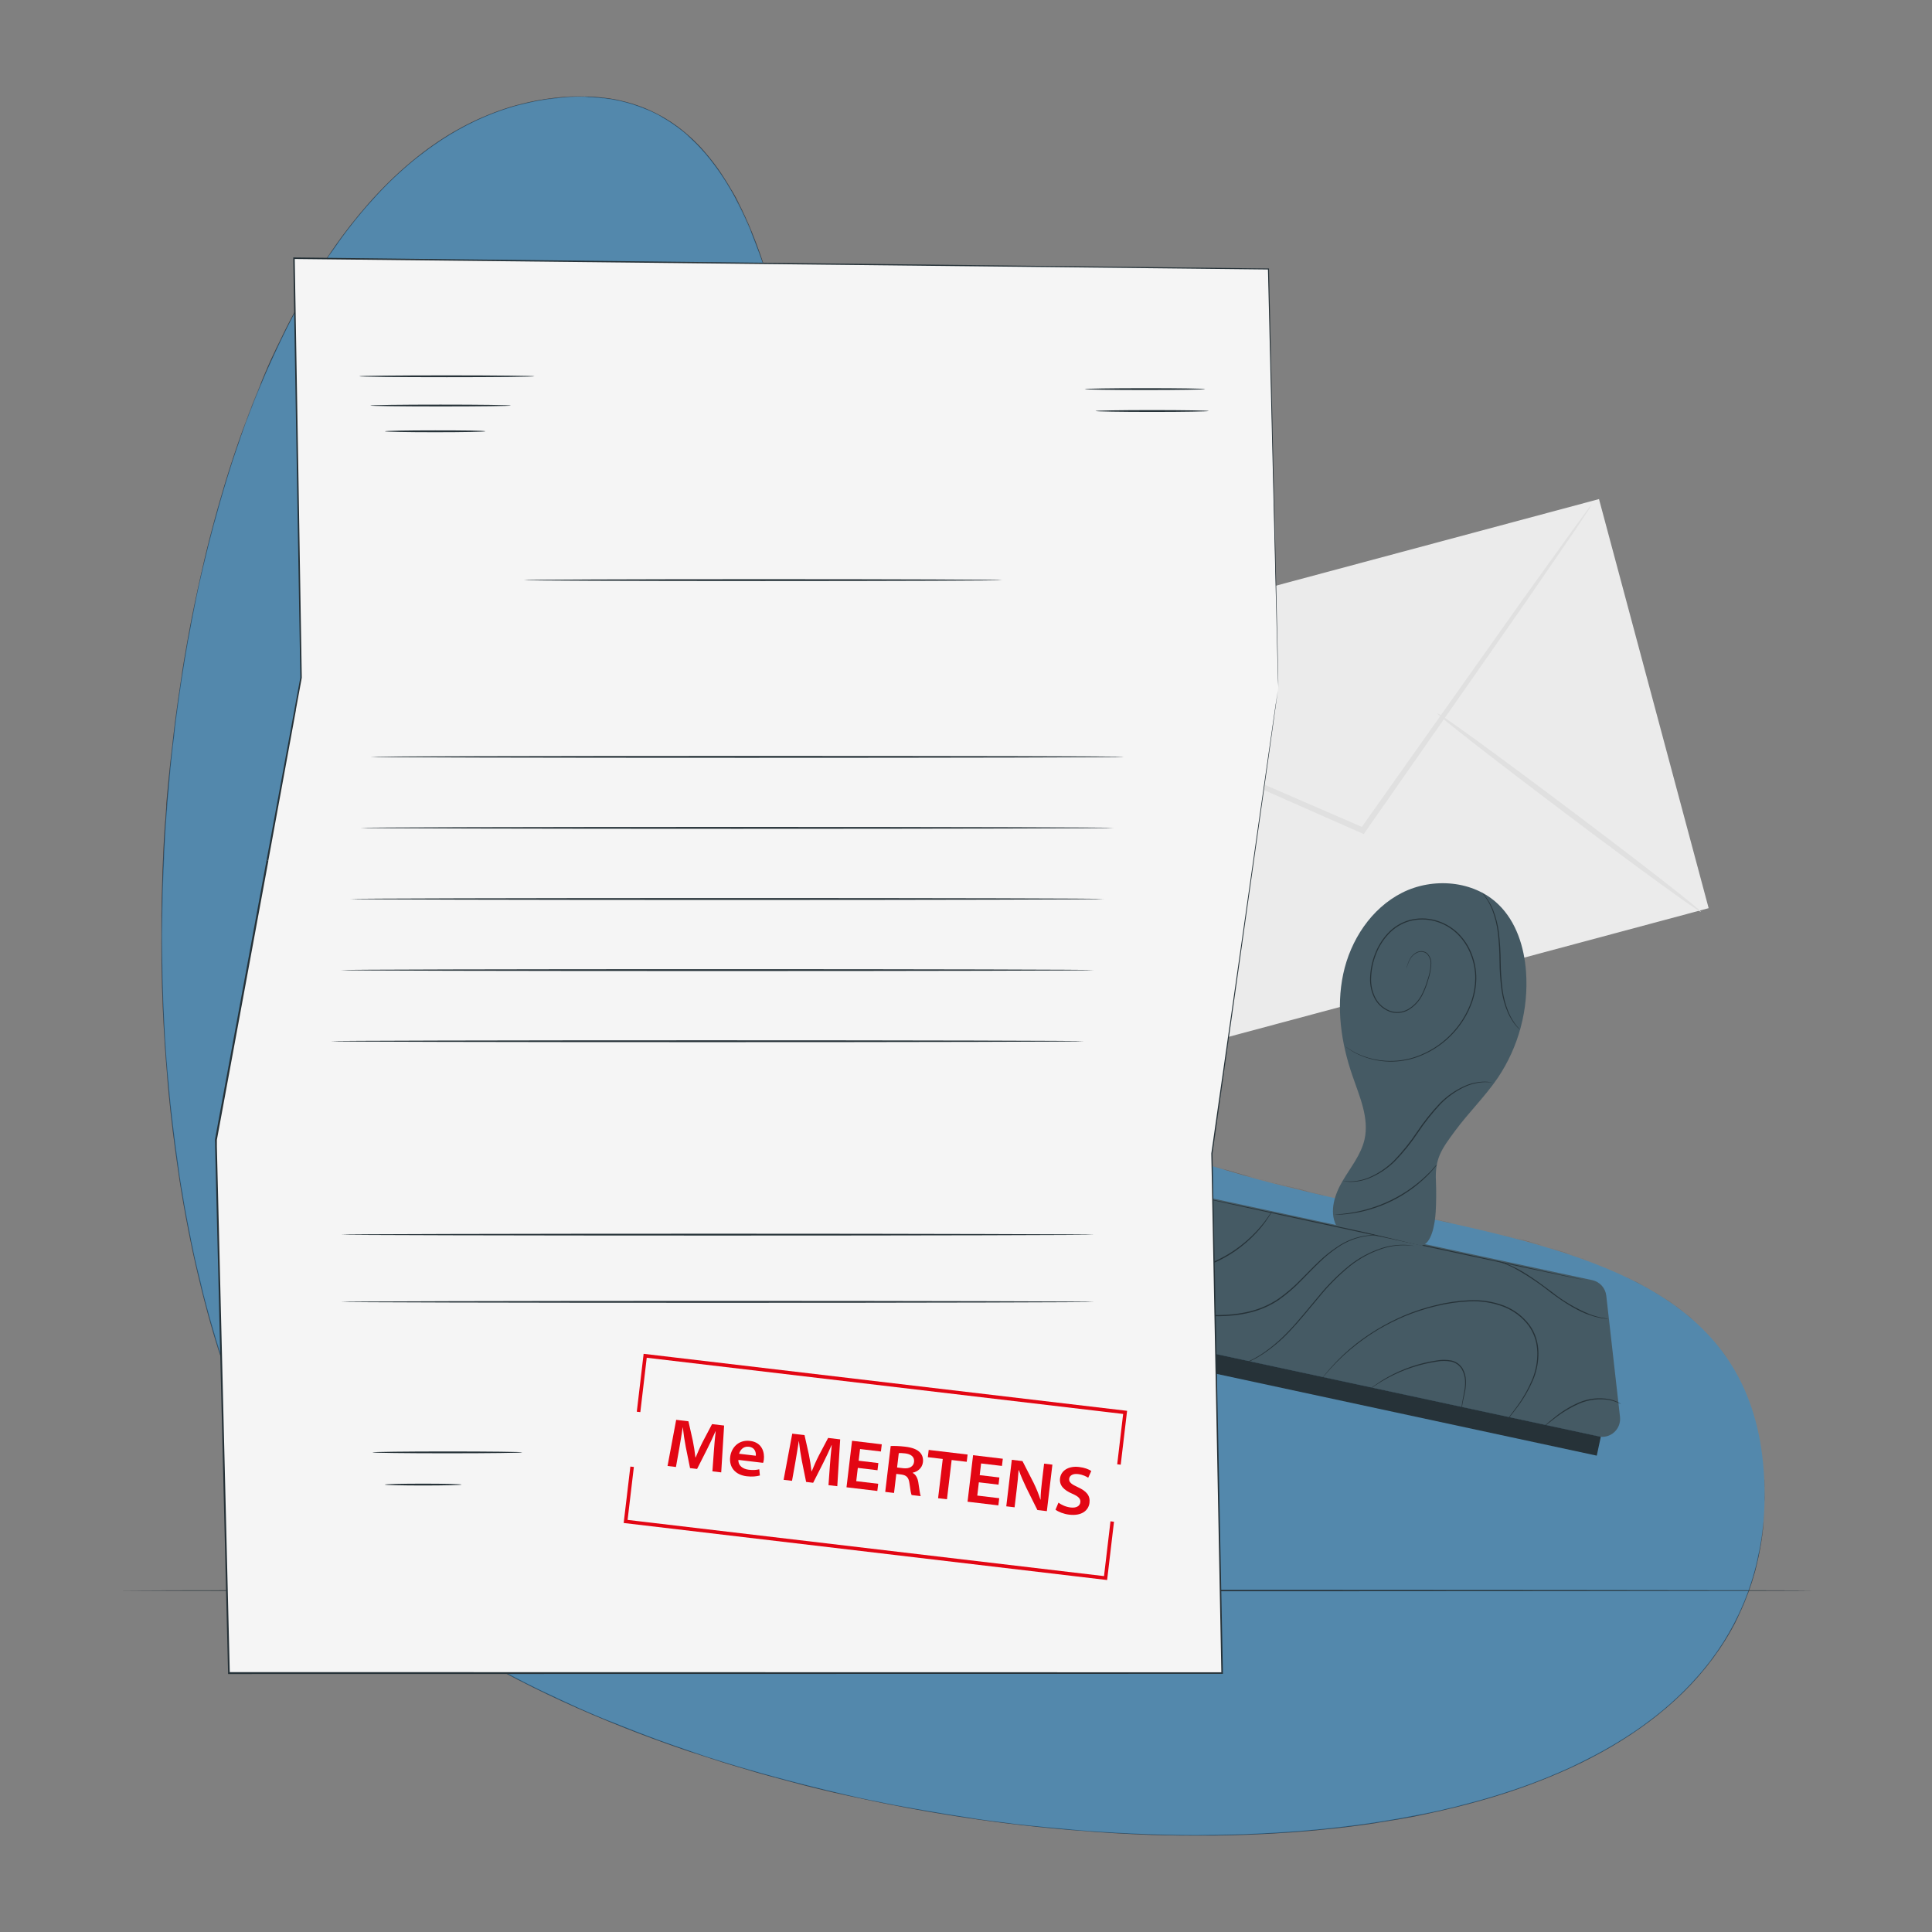 <?xml version="1.0" encoding="utf-8"?>
<!-- Generator: Adobe Illustrator 28.3.0, SVG Export Plug-In . SVG Version: 6.00 Build 0)  -->
<svg version="1.1" id="Layer_1" xmlns="http://www.w3.org/2000/svg" xmlns:xlink="http://www.w3.org/1999/xlink" x="0px" y="0px"
	 viewBox="0 0 2000 2000" style="enable-background:new 0 0 2000 2000;" xml:space="preserve">
<rect x="0" y="0" width="2000" height="2000" fill="#808080" stroke="none"/>
<style type="text/css">
	.st0{fill:#3F3B3C;}
	.st1{opacity:0.35;}
	.st2{fill:#0099FF;}
	.st3{fill:#263238;}
	.st4{fill:#EBEBEB;}
	.st5{fill:#E0E0E0;}
	.st6{fill:#455A64;}
	.st7{fill:#F5F5F5;}
	.st8{fill:#E30613;}
</style>
<g>
	<g>
		<g>
			<g>
				<g>
					<g>
						<g>
							<path class="st0" d="M1826.78,1532.92c0.38,8.24,0.32,5.28,0.4,6.52C1826.51,1525.65,1826.78,1533.27,1826.78,1532.92z"/>
							<path class="st0" d="M1787.18,1404.53l1.34,2l-1.38-2.1l-1.5-2.01l-3.02-4.01l-3.01-4.01l-3.25-3.83l2.86,3.36
								c0.92,1.15,1.78,2.35,2.67,3.52L1787.18,1404.53z"/>
							<path class="st0" d="M1689.6,1324.85c2.65,1.42,6.57,3.39,11.2,5.86c2.28,1.29,4.75,2.68,7.35,4.14
								c1.29,0.74,2.65,1.45,3.98,2.27c1.33,0.82,2.68,1.65,4.04,2.49c1.37,0.84,2.75,1.7,4.15,2.56c0.7,0.43,1.4,0.86,2.1,1.3
								c0.7,0.44,1.37,0.92,2.06,1.38c2.74,1.87,5.5,3.74,8.22,5.59c2.68,1.91,5.23,3.91,7.73,5.78c1.24,0.95,2.49,1.85,3.65,2.79
								c1.15,0.97,2.27,1.91,3.35,2.82l2.84,2.43c1.3,1.1,2.67,2.12,3.92,3.29l3.78,3.46c-10.05-9.44-22.61-19.2-35.05-27.26
								C1710.45,1335.72,1698.26,1329.21,1689.6,1324.85z"/>
							<path class="st0" d="M1626.92,1298.93c1.97,0.7-1.5-0.47-1.86-0.59c0.18,0.06,0.47,0.16,2.87,0.97
								c2.44,0.86,6.78,2.22,13.92,4.9c-1.44-0.54-1.85-0.69-2.69-1C1636.59,1302.23,1633.01,1301.02,1626.92,1298.93z"/>
							<path class="st0" d="M1639.16,1303.21C1651.74,1307.84,1630.94,1300.13,1639.16,1303.21L1639.16,1303.21z"/>
							<path class="st0" d="M1580.09,1284.73l8.51,2.36c2.84,0.78,5.67,1.57,8.49,2.42c-0.88-0.27-2.49-0.75-4.3-1.3
								c-1.83-0.52-3.88-1.1-5.64-1.6c-3.52-1-5.9-1.67-3.08-0.89c-2.18-0.61-4.03-1.12-5.59-1.56c-1.56-0.41-2.82-0.74-3.8-1
								c-0.99-0.26-1.7-0.44-2.17-0.56c-0.23-0.06-0.41-0.1-0.53-0.13c-0.12-0.03-0.18-0.04-0.18-0.04c-0.01,0,0.19,0.06,0.58,0.17
								c0.39,0.11,0.96,0.26,1.69,0.46C1575.52,1283.48,1577.62,1284.01,1580.09,1284.73z"/>
							<path class="st0" d="M1563.9,1280.52l8.85,2.32C1571.2,1282.42,1568.86,1281.79,1563.9,1280.52z"/>
							<path class="st0" d="M1591.45,1287.96c-6.24-1.71-12.45-3.51-18.71-5.11c2.46,0.7,2.73,0.75,8.6,2.31
								C1579.8,1284.76,1583.51,1285.76,1591.45,1287.96z"/>
							<path class="st0" d="M1601.98,1291.09c4.75,1.39,10.15,3.14,12.26,3.84c2.11,0.7,0.94,0.31-7.52-2.32
								c4.03,1.27,7.47,2.36,10.36,3.27c2.89,0.91,5.22,1.64,6.99,2.26c3.56,1.2,4.97,1.67,4.39,1.46c-0.59-0.2-3.16-1.13-7.61-2.61
								c-2.23-0.71-4.93-1.58-8.08-2.58c-1.57-0.5-3.26-1.04-5.05-1.61C1605.92,1292.26,1604.01,1291.69,1601.98,1291.09z"/>
							<path class="st0" d="M1683.68,1322.15c4.02,1.83,7.9,3.93,11.82,5.94c1.69,0.88,3.42,1.7,5.09,2.62l5,2.79
								c-1.25-0.7-3.26-1.83-5.57-3.13c-2.35-1.21-5-2.58-7.47-3.86C1687.64,1323.91,1683.31,1321.97,1683.68,1322.15z"/>
							<path class="st0" d="M1473.14,1259.34c-1.08-0.2,5.78,1.33,7.06,1.64l12.74,2.74
								C1486.4,1262.28,1474.03,1259.54,1473.14,1259.34z"/>
							<path class="st0" d="M1480.2,1260.99l-19.08-4.04C1478.15,1260.59,1481.27,1261.26,1480.2,1260.99z"/>
							<path class="st0" d="M1560.81,1279.9c5.18,1.29,10.34,2.68,15.51,4.02c5.16,1.37,10.3,2.83,15.45,4.24
								c-12.27-3.43-24.57-6.75-36.94-9.77L1560.81,1279.9z"/>
							<polygon class="st0" points="1400.32,1243.75 1411.14,1246.03 1391.88,1241.93 							"/>
							<path class="st0" d="M1352.15,1232.86c7.97,1.84-10.88-2.71-2.46-0.73c-13.05-3.11-24.17-5.83-34.16-8.38
								C1326.13,1226.48,1337.47,1229.3,1352.15,1232.86z"/>
							<path class="st0" d="M1298.77,1219.35c5.27,1.48,10.78,2.82,16.75,4.39C1309.9,1222.25,1304.34,1220.89,1298.77,1219.35z"/>
							<path class="st0" d="M1428.64,1250.02c-1.48-0.33-4.31-0.95-14.99-3.3l7.48,1.7
								C1423.42,1248.9,1426.01,1249.46,1428.64,1250.02z"/>
							<path class="st0" d="M1421.39,1248.47l-0.26-0.06c-8.13-1.76-13.78-2.98-16.19-3.5
								C1407.01,1245.37,1411.97,1246.44,1421.39,1248.47z"/>
							<path class="st0" d="M1430.53,1250.42c-0.69-0.15-1.21-0.26-1.89-0.4C1429.36,1250.18,1429.79,1250.28,1430.53,1250.42z"/>
							<path class="st0" d="M1511.1,1267.94c-11.18-2.51-34.54-7.5-11.97-2.5C1507.17,1267.16,1494.26,1264.23,1511.1,1267.94z"/>
							<path class="st0" d="M1439.82,1252.51l20.25,4.33c-0.39-0.11-4.04-0.92,1.51,0.24L1439.82,1252.51z"/>
							<polygon class="st0" points="1429.9,1250.42 1439.82,1252.51 1432.31,1250.9 							"/>
							<path class="st0" d="M1333.08,1228.35c-4.34-1.08-8.88-2.21-13.68-3.4c-4.78-1.25-9.82-2.57-15.17-3.98
								c5.73,1.5,11.54,3.08,17.35,4.56c5.82,1.45,11.6,2.95,17.25,4.31C1340.44,1230.18,1345.4,1231.38,1333.08,1228.35z"/>
							<path class="st0" d="M1375.91,1238.48c-0.6-0.13-1.38-0.31-1.94-0.43C1375.16,1238.33,1376.12,1238.54,1375.91,1238.48z"/>
							<path class="st0" d="M1200.75,1187.63c0.56,0.23,1.05,0.43,1.62,0.66c0.13,0.05,0.22,0.08,0.38,0.14L1200.75,1187.63z"/>
							<path class="st0" d="M1340.76,1230.32c8.65,2.11,13.83,3.33,18.78,4.44c-6.49-1.48-13.35-3.15-20.71-4.92
								C1338.11,1229.68,1337.97,1229.65,1340.76,1230.32z"/>
							<path class="st0" d="M1269.58,1211.07c4.45,1.31,9.49,2.8,14.79,4.36C1280.02,1214.15,1271.16,1211.54,1269.58,1211.07z"/>
							<path class="st0" d="M1371.05,1237.37c0.44,0.1,0.83,0.18,1.3,0.29C1369.51,1237,1369.86,1237.09,1371.05,1237.37z"/>
							<path class="st0" d="M1371.05,1237.37c-4.47-1.01-7.98-1.81-11.51-2.61c5.28,1.22,10.18,2.36,14.43,3.29
								C1372.9,1237.8,1371.82,1237.55,1371.05,1237.37z"/>
							<path class="st0" d="M1170.11,1175.47c1.42,0.66,22.95,9.9,41.89,16.95c18.68,6.84,6.54,2.15-9.63-4.13
								c-0.29-0.1-0.44-0.14-2.9-1.09c-1.23-0.48-3.03-1.19-5.72-2.24c-1.34-0.53-2.91-1.14-4.73-1.86
								c-1.81-0.76-3.87-1.63-6.23-2.62c0.82,0.35,2.09,0.9,3.65,1.57c0.78,0.33,1.63,0.7,2.54,1.08c0.92,0.37,1.88,0.75,2.89,1.15
								c4.01,1.6,8.57,3.43,12.43,4.97c7.76,2.93,12.67,4.77,4.56,1.81c-25.3-9.73-20.64-8.2-32.78-13.32
								c5.14,2.22-2.85-1.02-11.28-4.9c-2.12-0.95-4.27-1.92-6.27-2.81c-2-0.91-3.8-1.81-5.29-2.51c-2.96-1.41-4.54-2.15-3.23-1.47
								c7.09,3.54,14.35,6.73,21.57,10C1171.97,1176.25,1164.1,1172.71,1170.11,1175.47z"/>
							<path class="st0" d="M1239.03,1201.5l8,2.61c-9.13-2.95-15.61-5.24-27.51-9.51c-13.14-4.84-15.86-5.84-16.77-6.18
								c3.2,1.29,6.47,2.43,9.7,3.65c3.24,1.19,6.47,2.43,9.72,3.58l9.79,3.41l4.89,1.7l4.92,1.61L1239.03,1201.5z"/>
							<path class="st0" d="M1283.18,1215.14c-3.17-0.9-9.61-2.73-13.77-3.91c-4.15-1.25-6.03-1.79-0.12,0.08
								c23.72,6.93,16.65,4.75,30.88,8.68c-38.43-10.64,11.04,3.06-16.69-4.75c7.54,2.14,14.34,3.99,20.76,5.73
								c-6.93-1.9-13.6-3.74-19.86-5.54c0.35,0.1,0.59,0.18,0.88,0.26l0.18,0.05l-0.04-0.01c1.65,0.49,2.19,0.64,0.33,0.11
								c-0.13-0.04-0.59-0.17-0.8-0.23C1284.65,1215.54,1283.94,1215.35,1283.18,1215.14c-11.08-3.25-1.74-0.53,1.74,0.47
								c0.13,0.03,0.43,0.11,0.47,0.12c-0.04-0.01-0.09-0.03-0.14-0.04c-12.79-3.68-25.56-7.45-38.21-11.59
								c2.01,0.66,4.14,1.36,6.49,2.13c2.36,0.73,4.94,1.53,7.83,2.42c2.89,0.88,6.08,1.9,9.69,2.96
								C1274.66,1212.66,1278.67,1213.83,1283.18,1215.14z"/>
							<path class="st0" d="M1478.27,1261.08c-1.21-0.27-1.15-0.26-1.24-0.29C1474.49,1260.26,1473.53,1260.06,1478.27,1261.08z"/>
							<path class="st0" d="M1462.21,1257.58c2.85,0.6,5.22,1.06,14.45,3.06c8,1.75-0.05,0.03,0.37,0.15
								c5.57,1.17,19.48,4.15,2.05,0.33l-2.77-0.58c-15.72-3.42-35.91-7.8-33.16-7.23
								C1447.72,1254.36,1451.76,1255.27,1462.21,1257.58z"/>
							<path class="st0" d="M1371.19,1237.67l-16.21-3.73l-16.18-3.86l16.46,4.02l-0.83-0.24
								C1372.85,1238.17,1368.89,1237.18,1371.19,1237.67z"/>
							<path class="st0" d="M1197.23,1186.18l4.13,1.54c-5.96-2.34-11.96-4.56-17.85-7.09c2.28,0.94,4.53,1.95,6.83,2.84
								L1197.23,1186.18z"/>
							<path class="st0" d="M1157.55,1169.11c0.49,0.22,0.99,0.4,1.48,0.6c-3.45-1.59-6.85-3.29-10.28-4.92L1157.55,1169.11z"/>
							<path class="st0" d="M170.31,1063.41c0.16,3.25,0.39,6.5,0.58,9.76C170.61,1068.55,170.44,1065.58,170.31,1063.41z"/>
							<path class="st0" d="M167.99,992.7l-0.06-1.73C167.99,994.24,168.02,995.58,167.99,992.7z"/>
							<path class="st0" d="M772.66,226.86c-2.89-6.52-6.14-13.33-8.68-18.27c-2.53-4.94-4.27-8.04-3.88-7.27l2,3.9
								C766.77,214.02,770,220.94,772.66,226.86z"/>
							<path class="st0" d="M259.7,423.47c0.49-1.26,1.01-2.57,1.52-3.88c1.25-3.23,2.42-6.26,3.47-8.97
								C263.2,414.49,261.43,418.84,259.7,423.47z"/>
							<path class="st0" d="M256.46,432.98l-3.28,8.79l-3.2,8.82c0.72-1.98,1.59-4.39,2.64-7.31
								C253.71,440.38,254.98,436.97,256.46,432.98z"/>
							<path class="st0" d="M242.05,1441.65l2.01,5.34l2.08,5.31c-1.6-4.16-2.61-6.83-3.22-8.52c-0.63-1.68-0.89-2.36-0.97-2.58
								C241.79,1440.79,242.32,1442.3,242.05,1441.65z"/>
							<path class="st0" d="M898.36,831.78c-3.12-11.88-5.4-21.39-7.4-29.74C894.33,816.46,897.31,828.02,898.36,831.78z"/>
							<path class="st0" d="M168.13,1035.63c0.22,5.98,0.39,8.53,0.39,8.35C168.22,1037.83,168.11,1034.35,168.13,1035.63z"/>
							<path class="st0" d="M883.19,767.43c0.45,2.12,0.88,4.2,1.34,6.35c1.93,8.77,3.9,17.59,6.44,28.26
								C888.45,791.41,885.75,779.19,883.19,767.43z"/>
							<path class="st0" d="M1482.46,1875.79c1-0.21,2.2-0.47,3.1-0.67C1485.86,1875.04,1484.48,1875.34,1482.46,1875.79z"/>
							<path class="st0" d="M1807.16,1655.86c-0.73,1.88-1.66,4.36-2.88,7.01c-1.19,2.66-2.44,5.6-3.75,8.41
								c0.68-1.35,1.45-3.22,2.57-5.71C1804.18,1663.07,1805.64,1659.94,1807.16,1655.86z"/>
							<path class="st0" d="M1015.89,1070.16C1022.23,1076.76,1016.9,1071.2,1015.89,1070.16L1015.89,1070.16z"/>
							<path class="st0" d="M1048.26,1100.74c-1.51-1.23-2.66-2.17-2.85-2.3C1046,1098.92,1046.99,1099.72,1048.26,1100.74z"/>
							<path class="st0" d="M865.77,677.79c-0.04-0.27-0.08-0.48-0.13-0.78C866.08,679.7,866,679.24,865.77,677.79z"/>
							<path class="st0" d="M1025.62,1079.91c-1.23-1.2-2.55-2.49-3.95-3.86c-0.7-0.68-1.42-1.39-2.16-2.11
								c-0.73-0.73-1.45-1.5-2.2-2.28C1018.58,1073.07,1021.14,1075.54,1025.62,1079.91z"/>
							<path class="st0" d="M1024.32,1078.59c2.26,2.2,4.04,3.93,5.73,5.58C1030.9,1084.97,1030.17,1084.25,1024.32,1078.59z"/>
							<path class="st0" d="M1007.24,1060.79c1.76,1.94,3.46,3.81,5.11,5.64c1.65,1.83,3.35,3.52,4.96,5.23
								c-1.24-1.3-1.76-1.85-1.42-1.5C1014,1068.25,1011.45,1065.46,1007.24,1060.79z"/>
							<path class="st0" d="M741.13,1821.59c0.58,0.18,1.24,0.4,1.87,0.6C751.84,1824.9,747.96,1823.7,741.13,1821.59z"/>
							<path class="st0" d="M589.75,100.71c0.43-0.02,0.65-0.03,1.04-0.04c-0.43,0.01-0.97,0.03-1.35,0.05L589.75,100.71z"/>
							<path class="st0" d="M557.13,104.57c6.88-1.28,12.33-2.03,17.36-2.61c2.52-0.25,4.93-0.55,7.38-0.74
								c2.45-0.17,4.93-0.33,7.58-0.51l-5.44,0.25c-1.81,0.08-3.63,0.17-5.43,0.34l-5.39,0.64c-1.79,0.23-3.58,0.53-5.37,0.79
								C564.23,103.22,560.68,103.92,557.13,104.57z"/>
							<path class="st0" d="M188.31,1231.77c-0.63-3.8-1.2-7.61-1.78-11.42c-0.59-3.81-1.16-7.62-1.69-11.44
								c1.01,6.9,2.09,13.31,2.94,18.72c0.91,5.4,1.65,9.8,2.13,12.67c1.04,5.73,0.92,5.36-0.79-5.35
								c-0.43-1.59-4.09-23.75-7.05-46.02c-2.99-22.26-5.32-44.59-5.58-46.18c-0.5-5.06-0.99-10.11-1.43-15.17
								c0.41,4.35,0.46,5.05,0.9,9.34c-1.36-14.76-1.86-20.23-2.47-26.79c-0.58-6.55-1.3-14.16-2.5-33.22
								c-0.8-13.29-1.16-22.57-0.69-13.51c-0.54-9.87-1.02-19.75-1.39-29.63c-0.3-8.62-0.18-6.52,0.12,2.07
								c-0.59-15.07-0.93-30.14-1.12-45.22l0.01,0.34c-0.14-6.45-0.28-21.08-0.24-28.22c0.09-11.49,0,5.77,0.05,2.83
								c-0.01-8.35,0.07-16.7,0.17-25.05c0.28-10.2-0.13,10.56-0.12,27.86c0.14-11.71,0.2-16.89,0.3-25.47
								c0.16-8.58,0.19-20.55,1.31-45.77c-0.3,7.88-0.59,15.76-0.78,23.64c0.59-15.24,1.18-33.69,2.9-60.37
								c-0.1,1.58-0.37,5.71-0.69,10.59c-0.28,4.88-0.61,10.52-0.87,15.11c-0.46,9.18-0.74,14.17-0.19,0.59
								c0.2-3.83,0.43-8.26,0.71-13.57c0.31-5.31,0.67-11.49,1.09-18.81c0.01-0.02,0.04-0.25,0.08-0.69
								c0.03-0.44,0.08-1.08,0.15-1.9c0.11-1.64,0.28-3.99,0.48-6.91c0.44-5.82,1-13.86,1.76-22.79l0.03,1.23
								c1.61-19.3,1.45-17.78,2.5-29.13c2.19-21.48,2.92-25.9,3.55-30.95c4.21-34.32-3.08,23.68,1.9-16.94
								c3.78-28.5,6.64-48.5,12.55-82.39c3.64-19.8-0.55,3.48,0.77-3.62c1.01-5.86,2.11-11.7,3.19-17.55
								c0.83-4.29,0.6-2.89,0.47-2.19c1.45-7.38,1.48-7.69,1.72-9.05c0.23-1.37,0.69-3.78,3.09-15.36
								c0.6-3.13,3.17-14.99,6.63-29.57c3.44-14.59,7.84-31.89,11.6-46.02c1.91-6.95-0.83,3.38-0.21,1.27
								c2.59-9.69,4.52-16.6,6.07-22c1.52-5.41,2.7-9.32,3.78-13.01c1.08-3.7,2.14-7.17,3.52-11.68c1.36-4.52,3.12-10.07,5.62-17.92
								c2.96-8.88,5.98-17.74,9.15-26.54c-6.86,19.45,1.46-5.56,9.72-27.13c-2.69,6.81-4.89,12.66-6.35,16.59
								c4.17-11.55,8.63-23,13.22-34.4c1.72-4.11,0.32-0.67-1.88,4.96c0.9-2.34,1.83-4.54,2.52-6.27c5.05-12.17,2.52-5.82-1,2.94
								c-1.72,4.15-3.36,8.29-4.99,12.3c-1.59,4.26-3.12,8.39-4.18,11.23c-1.03,2.85-1.55,4.42-1.19,3.54
								c0.8-2.26,2.45-6.56,4.25-11.3c-0.83,2.23-1.36,3.66-0.95,2.63c0.47-1.16,1.78-4.77,3.99-10.38
								c1.08-2.57,2.13-5.16,3.24-7.73l0.72-1.9c6.09-14.86,12.55-29.58,19.41-44.1c7.28-15.62,14.46-30.06,23.37-46.45
								c9.01-16.32,19.65-34.68,35.2-57.21c-7.59,11.26-1.51,2.5-1.84,3.17c-4.26,6.13-10.13,14.95-16.55,25.42
								c-6.41,10.47-13.38,22.56-20.12,35.04c3.51-6.51,4.97-9.01,5.26-9.49c0.29-0.48-0.55,1.06-1.46,2.7
								c8.14-14.76,16.78-29.25,25.98-43.38c-0.54,1.01,5.9-8.98,13.62-19.7c-2.94,4.04,2.37-3.76,10.41-14.28
								c4.01-5.27,8.75-11.19,13.35-16.73c2.3-2.78,4.62-5.41,6.73-7.89c2.13-2.46,4.16-4.67,5.86-6.59
								c0.45-0.45-0.13,0.25-2.93,3.4c-1.41,1.56-3.33,3.78-5.9,6.8c-2.61,2.99-5.78,6.88-9.75,11.74
								c8.75-10.73,14.68-17.43,20.6-24.05c3.02-3.25,5.99-6.54,9.52-10.1c1.75-1.8,3.6-3.7,5.68-5.69c2.07-2,4.27-4.19,6.79-6.46
								c-2.27,2.07-3.94,3.72-5.3,5.05c-1.35,1.33-2.37,2.33-3.24,3.18c5.05-5.08,14.06-13.5,21.32-19.65
								c3.64-3.06,6.76-5.65,8.62-7.07c1.85-1.45,2.36-1.84,0.76-0.55c-1.59,1.28-3.21,2.51-4.76,3.84
								c7.86-6.46,18.06-14.25,29.46-21.7c11.36-7.5,23.99-14.48,36.05-20.12c12.06-5.66,23.56-9.89,32.41-12.69
								c8.85-2.83,15.02-4.3,16.48-4.7c0.2-0.04-1.08,0.33-2.71,0.77c-1.64,0.42-3.58,1.08-4.77,1.41c11.63-3.31,23.5-5.76,35.5-7.4
								c11.99-1.63,24.11-2.55,36.23-2.3c-3.2-0.04,1.34,0.24,2.45,0.4c0.56,0.08,0.26,0.12-2.28,0.08
								c-1.27-0.05-3.1-0.01-5.67,0.01c-1.28,0.02-2.75,0-4.43,0.05c-1.67,0.07-3.55,0.14-5.66,0.22c4.83-0.19,10.25-0.34,17-0.11
								c6.75,0.17,14.84,0.76,24.91,2.36c-1.63-0.27-3.46-0.56-5.15-0.84c-1.69-0.23-3.25-0.43-4.32-0.58
								c-2.14-0.3-2.34-0.37,2.14,0.13c6.14,0.81,10.24,1.59,13.42,2.27c3.2,0.59,5.43,1.26,7.88,1.83
								c1.22,0.28,2.47,0.65,3.89,1.07c1.42,0.43,3.03,0.84,4.92,1.47c3.76,1.27,8.77,2.88,15.72,6.02
								c-4.53-1.98-4.26-1.93-1.05-0.61c0.8,0.33,1.79,0.74,2.92,1.22c1.13,0.5,2.39,1.12,3.78,1.78c1.39,0.66,2.9,1.38,4.46,2.24
								c1.56,0.86,3.25,1.69,4.92,2.71c-1.06-0.61-0.81-0.4-0.9-0.39c-0.09,0-0.56-0.19-3.08-1.54c2.89,1.47,5.64,3.19,8.45,4.82
								c2.71,1.78,5.48,3.47,8.09,5.4c2.68,1.83,5.21,3.86,7.79,5.83c2.48,2.09,5.03,4.11,7.4,6.32c-7.32-6.4-1.27-1.14,4.9,4.99
								c-0.72-0.71,0.44,0.39,2.65,2.6c1.07,1.14,2.41,2.55,3.92,4.14c1.49,1.61,3.07,3.47,4.77,5.38
								c6.69,7.73,13.63,17.57,16.48,21.9c-3.06-4.57-6.2-9.09-9.57-13.44c6.69,8.72,11.14,15.64,14.77,21.4
								c1.78,2.91,3.39,5.51,4.81,8.02c0.72,1.25,1.42,2.46,2.11,3.65c0.66,1.21,1.31,2.39,1.96,3.58c1.32,2.36,2.56,4.76,3.88,7.32
								c1.35,2.54,2.65,5.29,4.15,8.33c2.9,6.12,6.3,13.54,10.36,23.68c-1-2.45-2.33-5.43-2.33-5.24c0,0.09,0.33,0.98,1.19,3.13
								c0.85,2.15,2.19,5.57,4.16,10.76c1.86,4.73,5.9,15.25,10.53,29.34c4.62,14.09,9.78,31.75,14.45,50.51
								c0.59,2.4,1.12,4.82,1.69,7.22c2.32,9.61,4.54,19.24,6.61,28.91c-2-9.01-5.91-26.15-10.71-44.33
								c-4.77-18.18-10.58-37.35-15.16-50.73c2.54,7.83,2.87,8.93,3.5,11.01c0.61,2.08,1.64,5.11,5.07,16.95
								c1.15,4.2,0.24,0.96-1.28-4.17c-1.51-5.14-3.69-12.16-4.79-15.61c5.78,18.24,10.8,36.72,15.3,55.32
								c-0.23-1.26,2.41,9.4,4.82,20.16c2.44,10.75,4.68,21.59,4.52,20.51c-4.23-20.36-8.94-40.62-14.3-60.7
								c-0.28-1.23,2.2,7.44,5.66,21.44c3.48,14,7.8,33.35,11.7,53.32c1.93,10.17-1.72-7.55-1.63-6.71
								c0.55,2.58,2.46,12.05,4.2,21.35c1.76,9.3,3.39,18.43,3.69,20.27l-3.15-16.98c4.04,22.29,6.69,36.37,10.9,63.27
								c1.49,9.28,4.18,27.75,4.5,29.34c-2.19-15.17-2.19-18.21-0.5-8.13c0.24,1.63,2.07,13.83,4.03,26.95
								c1.91,13.13,3.95,27.18,4.72,32.49c2.16,15.33-3.7-22.94-1.87-9.89c0.12,0.56,1.42,9,1.96,12.53
								c1.42,9.77-0.71-4.03,2.46,17.19c0.65,3.52,6.45,43.15,1.61,10.01c3.15,20.74,3.26,22.06,7.03,46.41
								c-1.11-7.76,3.65,21.82,7.18,42.54c-0.24-1.22,0.5,3.45,0.85,5.7c3.58,21.2,6.5,37.47,9.51,53.35
								c3.02,15.87,6.13,31.37,10.46,50.95c0.4,1.81,1.64,7.43,2.57,11.6c0.96,4.16,1.57,6.87,0.6,2.87
								c1.35,5.61,2.58,10.76,5.6,22.76c2.9,11.61,1.18,4.94-0.69-2.44c-1.86-7.38-3.8-15.47-1.72-6.58
								c0.22,0.75,2.14,8.52,4.69,18.19c2.53,9.68,5.76,21.26,8.28,29.7c-0.71-2.62-3.54-12.39-6.58-23.7
								c-3.04-11.3-6.25-24.14-8.31-32.72c0.01-0.01,0.05,0.1,0.11,0.32c0.06,0.23,0.15,0.56,0.27,1c0.23,0.89,0.57,2.2,1.01,3.9
								c0.88,3.42,2.15,8.39,3.76,14.64c3.25,12.49,8,30.02,14.21,50.03c2.49,7.95,4.05,12.76,5,15.62
								c0.93,2.86,1.21,3.76,1.23,3.84c0.02,0.17-1.03-2.93-0.11-0.18c4.96,14.83,8.91,25.27,12.11,33.4
								c3.18,8.14,5.66,13.97,8.03,19.47c2.39,5.5,4.7,10.67,7.84,17.39c3.18,6.69,7.08,14.98,13.21,26.43
								c9.85,18.1,0.26,0.92,2.4,4.96c-6.58-11.87-11.15-21.23-15.13-29.66c-3.91-8.46-7.23-15.99-10.77-24.48
								c2.91,6.96,5.87,13.91,9.05,20.75c-1.84-3.9-4.59-10-7.27-16.3c-1.34-3.15-2.69-6.33-3.88-9.33
								c-1.21-2.99-2.33-5.75-3.2-8.06c3.11,8.04,12.78,32.71,27.01,59.49c7.05,13.41,15.32,27.28,23.91,40
								c8.55,12.75,17.57,24.24,25.43,33.4c1.4,1.63,3.06,3.54,4.76,5.35c1.69,1.82,3.29,3.66,4.67,5.04
								c2.71,2.8,4.08,4.19,1.67,1.65l-2.64-2.75l-2.57-2.82c-1.71-1.88-3.44-3.75-5.08-5.7c-2.27-2.67-2.23-2.65-1.09-1.35
								c1.14,1.31,3.37,3.91,5.6,6.29c1.1,1.2,2.17,2.38,3.06,3.35c0.91,0.95,1.64,1.7,2.01,2.08c0.77,0.75,0.06,0.11-3.2-3.46
								c14.07,14.86,30.84,30.66,53.78,48.13l4.23,3.38c-0.25-0.2-3.98-3.06-8.45-6.51c-1.12-0.86-2.29-1.75-3.46-2.65
								c-1.17-0.9-2.29-1.87-3.39-2.77c-2.21-1.82-4.26-3.5-5.83-4.79c2.34,1.89,5.59,4.65,9.42,7.73c3.9,2.99,8.31,6.38,12.76,9.78
								c4.57,3.23,9.17,6.49,13.3,9.41c4.21,2.8,7.99,5.21,10.76,6.99l-8.43-5.57c-1.42-0.91-2.79-1.88-4.16-2.87l-4.12-2.93
								c2.1,1.47,4.27,2.99,6.49,4.55c2.28,1.48,4.61,2.99,6.99,4.53c2.38,1.54,4.81,3.12,7.28,4.72c2.52,1.52,5.08,3.06,7.68,4.62
								c2.6,1.54,5.2,3.19,7.9,4.71c2.7,1.52,5.43,3.04,8.17,4.58c5.45,3.16,11.16,6.01,16.8,9c-5.12-2.75-6.43-3.43-8.45-4.49
								c-1.01-0.55-2.23-1.12-4.13-2.22c-1.91-1.09-4.55-2.6-8.49-4.85c3.41,1.97,1.55,0.95-2.81-1.49
								c-2.2-1.18-4.93-2.89-7.96-4.71c-3.02-1.85-6.34-3.81-9.55-5.82c-3.17-2.07-6.27-4.1-8.99-5.87
								c-1.36-0.89-2.61-1.71-3.73-2.44c-1.12-0.72-2.05-1.43-2.84-1.96c-3.11-2.18-3.39-2.35,1.74,1.33
								c-3.79-2.71-7.32-5.24-10.8-7.72c-0.87-0.62-1.74-1.24-2.6-1.86c-0.84-0.65-1.69-1.3-2.54-1.94c-1.69-1.3-3.4-2.6-5.14-3.94
								c-1.74-1.33-3.52-2.69-5.35-4.1c-1.8-1.45-3.62-2.99-5.55-4.58c-3.83-3.2-8.06-6.58-12.5-10.74
								c0.27,0.27,1.86,1.72,1.39,1.31c-0.23-0.21-0.98-0.87-2.67-2.38c-0.84-0.76-1.92-1.72-3.29-2.94
								c-0.68-0.61-1.44-1.29-2.27-2.04c-0.85-0.73-1.73-1.58-2.68-2.52c-0.7-0.67-2.35-2.25-3.4-3.25
								c-0.47-0.46-0.63-0.62-1.04-1.01c0.31,0.3,0.53,0.52,0.84,0.83c-0.67-0.64-0.73-0.7,0.31,0.31c1.82,1.79,3.48,3.4,4.82,4.72
								c1.39,1.27,2.47,2.24,3.09,2.81c-0.99-0.89-2.29-1.98-3.73-3.33c-1.42-1.37-3.04-2.93-4.79-4.62
								c-1.75-1.69-3.64-3.52-5.59-5.41c-0.49-0.47-0.98-0.95-1.48-1.43c-0.48-0.5-0.96-1-1.45-1.5c-0.97-1.01-1.95-2.02-2.93-3.04
								c-7.81-8.16-15.07-16.97-18.7-21.45c-7.78-10.07,3.3,4.18-0.92-1.34c-1.76-2.27-3.57-4.5-5.28-6.81
								c-1.7-2.31-3.45-4.59-5.11-6.93c-0.23-0.36-1.54-2.28-3.13-4.57c-1.6-2.27-3.33-5.01-4.58-6.87
								c-1.23-1.87-1.91-2.93-1.25-1.96c0.33,0.49,1,1.48,2.11,3.13c1.11,1.65,2.63,3.97,4.81,7.02
								c-5.14-7.37-10.06-14.9-14.67-22.62c-8.29-13.55-18.31-32.98-23.97-45.2c-5.44-11.5-12.94-29.42-8.59-19.22
								c-5.53-12.98-10.61-26.14-15.33-39.43l-0.11-0.38c-13.9-39.38-25.5-82.14-35.48-128.83c-2.99-13.74-5.97-27.97-10.29-51.09
								l-0.76-4.52c-1.67-8.87-4.02-22.22-6.07-34.32c-2.02-12.1-3.83-22.93-4.47-26.76c-1.48-9.64-4.82-31.28-8.38-54.45
								c-3.47-23.19-7.17-47.9-9.52-63.6l-0.28-1.17c-3.23-21.62-6.36-42.35-10.7-69.15l0.18,1.66
								c-3.79-23.09-9.67-59.39-17.23-95.63c0.56,2.46,2.43,11.66,3.67,18.18c-4.15-21.72-9.08-44.53-14.75-66.64
								c-5.65-22.11-12.03-43.5-18.63-62.45c-3.34-9.43-5.98-16.17-8.58-22.69c0.35,0.86,0.67,1.63,0.94,2.3
								c-0.36-0.96-0.96-2.36-1.55-3.8c-1.65-4.1-3.44-8.28-5.43-12.79c0.86,1.91,1.64,3.81,2.43,5.61c0.78,1.8,1.51,3.53,2.16,5.15
								c-2.96-7.12-7.7-17.83-12.98-28.02c-0.71-1.47-1.41-2.94-2.17-4.38c-0.44-0.82-0.8-1.48-1.26-2.33
								c-1.31-2.49-2.3-4.2-2.94-5.31c-0.64-1.11-0.94-1.62-0.98-1.66c-0.07-0.08,0.91,1.72,2.37,4.35c-1.45-2.5-2.8-4.91-4.11-7.11
								c-1.34-2.18-2.56-4.18-3.64-5.93c-2.4-3.89-6.45-10.25-11.22-16.6c-4.73-6.38-10.13-12.78-14.29-17.44
								c-0.67-0.7-1.79-1.88-3.26-3.41c-1.45-1.54-3.36-3.33-5.45-5.4c-4.29-4.01-9.69-8.72-15.39-12.99
								c-5.72-4.24-11.7-8.01-16.62-10.83c-2.5-1.32-4.67-2.54-6.44-3.4c-1.78-0.83-3.09-1.45-3.78-1.78
								c-0.34-0.19-3.38-1.68,2.19,1.03c-11.45-5.74-23.68-9.76-34.87-12.25c-1.75-0.47-3.53-0.8-5.29-1.21
								c-9.16-1.7-18.45-2.64-27.74-2.95c-8.47-0.38-14.48-0.14-16.25-0.11c-0.89,0.02-0.72-0.01,0.73-0.08
								c0.72-0.03,1.76-0.08,3.15-0.14c1.39-0.01,3.12-0.02,5.23-0.04c-5.09-0.05-9.41,0.2-13.16,0.34
								c-3.74,0.3-6.91,0.46-9.66,0.76c-2.75,0.3-5.11,0.55-7.24,0.78c-2.12,0.29-4.03,0.56-5.88,0.81
								c-0.93,0.13-1.84,0.26-2.77,0.39c-0.92,0.16-1.85,0.32-2.82,0.48c-1.92,0.34-3.98,0.66-6.33,1.12
								c-2.34,0.49-4.98,1.05-8.09,1.7c-1.54,0.38-3.2,0.79-5,1.23c-1.8,0.43-3.74,0.91-5.81,1.52l1.61-0.53
								c-1.49,0.42-3.09,0.86-4.76,1.33c-0.84,0.23-1.69,0.47-2.56,0.72c-0.86,0.27-1.74,0.55-2.62,0.83
								c-1.77,0.56-3.57,1.13-5.37,1.71c-1.79,0.61-3.57,1.26-5.32,1.87c-6.99,2.48-13.26,5.12-16.69,6.58
								c-6.35,2.72-17.3,7.71-30.45,15.42c-6.6,3.81-13.69,8.37-21.06,13.52c-7.4,5.12-14.97,10.98-22.59,17.31
								c-3.83,3.14-7.58,6.5-11.4,9.87c-1.87,1.73-3.75,3.47-5.63,5.22c-1.89,1.74-3.71,3.58-5.57,5.37
								c-7.38,7.25-14.6,14.81-21.42,22.56c-6.81,7.75-13.33,15.6-19.37,23.35c-6,7.78-11.68,15.36-16.73,22.65
								c2.02-2.78,1.85-2.49,0.42-0.45c-0.71,1.02-1.74,2.48-2.95,4.21c-1.19,1.75-2.57,3.78-4.02,5.91
								c-1.47,2.12-2.94,4.4-4.38,6.6c-1.43,2.21-2.86,4.33-4.06,6.28c-2.43,3.86-4.25,6.79-4.58,7.41
								c-2.19,3.51-7.33,11.96-1.42,2.09c-9.38,15.49-15.95,27.41-21.68,38.17c-5.73,10.77-10.51,20.46-15.83,31.77
								c-1.83,3.72,3.24-7.04,1.63-3.72c-1.21,2.64-4.9,10.4-6.46,13.84c-1.56,3.34,2.14-4.85,4.6-10.03
								c-7.88,16.73-11.83,26.12-14.09,31.57c-2.24,5.45-2.81,6.96-3.24,8.23c-7.24,17.28-10.54,26.04-15.16,38.75
								c-1.15,3.05-2.68,7.12-2.92,7.75c-0.12,0.31,0.07-0.25,0.77-2.24c0.73-1.98,1.98-5.38,3.96-10.77
								c-2.28,6.05-9.1,24.57-14.81,41.95c-2.88,8.68-5.52,17.05-7.44,23.35c-1.96,6.28-3.13,10.49-3.21,10.81
								c-1.22,3.86-5.08,17.34-5.97,20.62c-0.97,3.49-1.83,6.59-2.6,9.38c-0.75,2.8-1.42,5.3-2.04,7.6
								c-1.24,4.6-2.22,8.4-3.19,12.19c-0.98,3.79-1.94,7.56-3.05,12.13c-1.14,4.56-2.42,9.91-4.04,16.84l1.84-7.68
								c-2.45,10.97-5.41,23.05-10.08,45.52l0.12-0.64c-2.69,12.88-4.18,20.74-5.19,26.06c-1.03,5.31-1.49,8.09-2,10.84
								c-0.49,2.75-0.97,5.49-1.9,10.72c-0.92,5.24-2.28,12.99-4.34,25.81l0.53-2.78c-0.26,2.41-2.12,13.76-4.23,28.27
								c-2.13,14.51-4.43,32.19-6.09,47.17c0.44-3.6,0.84-7.2,1.31-10.8c-0.95,8.17-2.3,19.6-3.56,31.04
								c-1.23,11.45-2.39,22.91-3.07,31.15c-0.31,3.59,0.42-5.68,0.89-10.69c-1.01,10.77-1.43,16.52-1.69,19.57
								c-0.1,1.53-0.16,2.38-0.2,2.85c-0.03,0.47-0.02,0.56-0.01,0.57c0.02,0.01,0.08-0.32-0.02,1.36
								c-0.11,1.68-0.37,5.36-0.92,13.4c-0.45,5.93,0.31-7.66-1.09,14c-0.36,5.4-1.22,21.12-1.87,39.2
								c-0.67,18.08-1.06,38.52-1.25,53.33c0.14-6.53,0.25-13.01,0.13,1.97c-0.08,11.48-0.1,27,0.11,42.24
								c0.19,15.24,0.7,30.2,1.17,40.56c0.11,2.92,0.14,4.02,0.14,4.14c0.36,8.77,1.12,23.01,1.97,36.37
								c0.9,13.36,1.88,25.84,2.38,31.1c0.13,2.02,0.37,5.24,0.7,9.32c0.37,4.08,0.82,9.01,1.32,14.48
								c1.09,10.93,2.48,23.98,4.04,36.48c1.55,12.51,3.19,24.48,4.47,33.29c0.64,4.41,1.17,8.03,1.53,10.54
								c0.18,1.25,0.32,2.23,0.42,2.89c0.09,0.66,0.13,1,0.1,0.97c2.76,17.79,5.85,35.52,9.31,53.18l-0.3-1.38
								c3.28,16.94,5.8,28.35,7.77,37.01c1.96,8.66,3.44,14.57,4.88,20.46c1.9,7.75,0.47,2.1,0.29,1.47
								c6.03,24.48,9.86,37.81,13.46,50.14c0.92,3.08,1.83,6.09,2.76,9.2c0.97,3.1,1.97,6.29,3.05,9.72
								c2.19,6.86,4.77,14.69,8.22,24.68l1.36,4.18c1.92,5.4,7.89,22.63,16.59,43.9c4.24,10.67,9.5,22.25,15.56,33.65
								c2.97,5.73,6.3,11.33,9.56,16.88c1.72,2.73,3.42,5.44,5.11,8.12c0.83,1.35,1.71,2.66,2.6,3.96c0.88,1.3,1.75,2.59,2.62,3.87
								c-0.28-0.4-0.86-1.25-3.08-4.49c7.63,11.65,16.78,23.93,26.61,35.82c9.83,11.89,20.38,23.35,30.58,33.59
								c20.41,20.51,39.45,36.02,47.47,42.29c9.6,7.6,19.3,15.08,29.27,22.17c-2.4-1.74-4.48-3.25-6.28-4.55
								c-1.77-1.34-3.25-2.46-4.48-3.39c-2.46-1.87-3.93-2.98-4.67-3.55c-1.48-1.14-0.07-0.1,2.05,1.47
								c4.23,3.13,11.25,8.37,3.47,2.46c7.46,5.62,17.28,12.64,22.93,16.56c5.62,3.95,6.97,4.93-2.46-1.62l-2.94-2.06
								c-3.49-2.37,8.51,6.23,21.59,14.84c13.09,8.58,27.24,17.18,26.66,16.9c40.02,24.18,81.26,45.1,122.78,63.49
								c41.53,18.38,83.37,34.2,124.93,47.95l-9.52-3.34c4.83,1.61,9.64,3.27,14.49,4.83l14.54,4.68c3.82,1.2,6.38,2.03,5.39,1.75
								c-0.99-0.29-5.56-1.64-15.92-5.02c2.73,0.89,6.26,2.03,10.04,3.26c3.8,1.17,7.84,2.41,11.56,3.56
								c7.44,2.29,13.63,4.02,13.92,4.11c10.21,3.1,14.35,4.21,14.96,4.43c0.61,0.2-2.28-0.62-6.07-1.68
								c-7.56-2.18-18.64-5.49-12.37-3.6c5.68,1.69,11.35,3.4,17.05,5l-3.85-1.12c13.87,3.89,15.08,4.31,40.38,11.06
								c8.01,2.13,10.06,2.67,10.9,2.9c0.84,0.23,0.46,0.15,3.62,0.96c0.06,0.02,2.1,0.53,9.7,2.46l18.7,4.51
								c6.25,1.43,12.49,2.93,18.75,4.3c-5-1.13-9.98-2.37-14.97-3.54c4.16,0.95,8.44,1.93,12.26,2.8c3.82,0.84,7.18,1.57,9.47,2.08
								c4.59,1,4.92,1.06-3.73-0.91c6.35,1.47,18.29,4.1,32.92,7.07c14.62,3,31.96,6.21,49.02,9.17c17.07,2.92,33.87,5.51,47.4,7.46
								c13.54,1.92,23.79,3.27,27.76,3.76c23.71,2.9,47.15,5.46,76.27,7.86c-3.62-0.32-6.51-0.6-5.35-0.53
								c1.16,0.09,6.35,0.48,18.91,1.42c-4.6-0.21,6.89,0.72,22.1,1.64c15.2,0.9,34.11,1.75,44.29,2.08
								c-9.09-0.36,8.8,0.28,25.42,0.48c8.31,0.07,16.29,0.12,20.41,0.09c4.12-0.04,4.38-0.06-2.76-0.08
								c21.02-0.07,1.28,0.1,17.23,0.08c25.02-0.33,52.58-1.32,81.55-3.36c28.97-2.12,59.35-5.27,89.92-10.03
								c0.95-0.18-9.3,1.33,3.81-0.72c5.38-0.8,10.75-1.73,16.12-2.59l16.08-2.86c11.97-2.47,11.02-2.26,32.82-7.07
								c-1.54,0.35-3.45,0.79-3.99,0.88c-0.54,0.1,0.32-0.08,4.3-1.04c14.77-3.35,29.49-7.29,44.17-11.57
								c3.66-1.11,7.35-2.13,10.99-3.32c3.65-1.17,7.3-2.33,10.96-3.5c3.63-1.24,7.27-2.48,10.91-3.73
								c3.65-1.21,7.24-2.62,10.86-3.92c14.45-5.35,28.76-11.24,42.82-17.73c14.06-6.51,27.84-13.7,41.25-21.54
								c26.8-15.7,52.11-34.26,74.26-56.07c22.15-21.77,41.02-46.88,54.95-74.37c-1.82,3.76-3.09,5.84-3.61,6.81
								c-0.54,0.96-0.44,0.76,0.11-0.24c0.27-0.5,0.66-1.21,1.13-2.07c0.23-0.43,0.49-0.9,0.76-1.4c0.25-0.51,0.52-1.06,0.81-1.64
								c1.14-2.31,2.51-5.07,3.92-7.93c-3.69,7.42,0-0.21-0.76,1.23c0.99-1.91,1.83-3.89,2.71-5.85l2.62-5.89
								c1.64-3.97,3.18-7.98,4.75-11.98l2.1-6.09l1.05-3.05c0.36-1.01,0.7-2.03,0.99-3.07l1.83-6.18c0.61-2.06,1.25-4.11,1.73-6.21
								c1.08-4.57,4.48-17.99,6.22-31.21c0.12-0.82,0.27-1.64,0.38-2.46c0.1-0.82,0.19-1.64,0.28-2.45
								c0.19-1.62,0.37-3.21,0.55-4.76c0.18-1.55,0.35-3.05,0.52-4.49c0.14-1.44,0.22-2.82,0.32-4.12c0.36-5.19,0.71-9.05,0.67-10.4
								c-0.09,2.72-0.37,5.43-0.55,8.14l-0.3,4.07l-0.16,2.03l-0.23,2.03c0.33-2.69,0.35-4.26,0.4-4.92
								c0.03-0.66-0.01-0.42-0.1,0.47c-0.11,1.78-0.72,6.11-1.32,11.03c-0.16,1.23-0.32,2.49-0.48,3.76
								c-0.21,1.26-0.42,2.53-0.63,3.77c-0.42,2.48-0.82,4.85-1.16,6.87c-0.74,4.02-1.4,6.6-1.26,5.82
								c-2.21,11.92-6.16,27.5-12.6,44.24c-1.65,4.17-3.27,8.48-5.26,12.74c-0.96,2.14-1.89,4.32-2.91,6.49
								c-1.06,2.14-2.13,4.3-3.21,6.47c-0.54,1.09-1.08,2.18-1.62,3.27c-0.59,1.07-1.17,2.14-1.76,3.22
								c-1.18,2.15-2.36,4.31-3.55,6.48c-1.24,2.13-2.55,4.24-3.82,6.38l-1.92,3.2c-0.63,1.07-1.35,2.09-2.02,3.13
								c-4.89,7.3,4.09-6.28,1.46-2.38c-2.79,4.2-5.71,8.95-9.98,14.66c-1.05,1.44-2.13,2.98-3.34,4.56
								c-1.24,1.56-2.54,3.22-3.93,4.97c-2.71,3.57-6.05,7.29-9.71,11.58l1.65-1.95c-10.41,11.96-20.23,21.42-29.64,29.76
								c-9.4,8.38-18.61,15.42-28.17,22.36c-2.42,1.7-4.84,3.41-7.3,5.14c-2.51,1.66-5.04,3.33-7.63,5.04
								c-2.56,1.74-5.26,3.37-8,5.06c-2.75,1.68-5.52,3.47-8.48,5.13c-11.67,6.91-24.99,14-41.13,21.54l4.8-2.19
								c-6.89,3.34-11.16,5.16-14.46,6.63c-1.65,0.73-3.08,1.36-4.49,1.99c-1.43,0.59-2.86,1.19-4.52,1.87
								c-4.04,1.73-3.58,1.56-0.85,0.42c1.37-0.57,3.3-1.38,5.53-2.3c2.2-0.98,4.69-2.09,7.19-3.21c5.03-2.18,9.98-4.63,12.84-5.96
								c2.85-1.35,3.57-1.67-0.03,0.09c-2.31,1.05-5.54,2.65-9.52,4.43c-2,0.89-4.17,1.85-6.49,2.88c-1.16,0.52-2.36,1.05-3.59,1.6
								c-1.24,0.52-2.51,1.06-3.81,1.6c-2.61,1.09-5.33,2.23-8.13,3.4c-2.81,1.15-5.74,2.26-8.71,3.43
								c-1.48,0.58-2.98,1.17-4.49,1.76c-1.52,0.56-3.04,1.12-4.58,1.69c-3.07,1.12-6.15,2.25-9.23,3.37
								c-6.2,2.09-12.32,4.29-18.21,6.11c-2.94,0.93-5.8,1.84-8.55,2.72c-2.77,0.82-5.42,1.61-7.93,2.35
								c-5.01,1.52-9.49,2.72-13.11,3.7c-3.62,0.98-6.39,1.75-8.07,2.13c-11.42,2.93-9.74,2.53-8.06,2.12
								c0.84-0.2,1.68-0.4,0.89-0.19c-0.4,0.1-1.21,0.32-2.63,0.69c-1.42,0.38-3.46,0.89-6.33,1.56l-6.09,1.39
								c-1.93,0.47-3.85,0.99-5.78,1.43c-15.09,3.37-22.77,4.72-23.34,4.8c3.67-0.75,10.45-2.09,14.37-3
								c-4.89,1.1-10.82,2.21-17.04,3.49c-3.11,0.65-6.31,1.19-9.49,1.79c-3.18,0.58-6.35,1.2-9.42,1.72
								c-6.16,1.02-11.89,2.06-16.54,2.75c-4.65,0.71-8.17,1.25-9.88,1.51l11.2-1.69c3.73-0.57,7.45-1.23,11.18-1.84
								c-3.97,0.65-7.98,1.39-12.06,2c-4.08,0.62-8.2,1.26-12.37,1.89c-8.35,1.16-16.85,2.36-25.48,3.37
								c-17.26,2.07-34.97,3.83-52.65,5.15c-17.68,1.31-35.31,2.24-52.41,2.85c-17.1,0.6-33.67,0.8-49.21,0.86l4.72,0.03
								c-5.93,0.07-10.98-0.03-15.37-0.03c-4.39-0.01-8.12-0.07-11.42-0.14c-6.6-0.12-11.5-0.19-16.54-0.38
								c-5.04-0.18-10.23-0.27-17.41-0.6c-3.59-0.15-7.68-0.32-12.5-0.52c-4.82-0.25-10.36-0.53-16.87-0.87l1.89,0.09
								c-5.21-0.31-11.29-0.66-17.85-1.05c-6.55-0.47-13.59-0.95-20.69-1.52c13.12,1.05-24.67-2.17-7.46-0.79
								c-25.65-2.18-31.97-2.99-36.13-3.37c-4.16-0.4-6.15-0.57-23.05-2.45l-7.77-1.05c-5.75-0.7-8.87-1.03-13.77-1.69
								c-4.9-0.67-11.6-1.49-24.48-3.41c21.14,3.04-16.42-2.52,7.25,0.87c-27.02-4-47.01-7.38-63.34-10.31
								c-8.16-1.48-15.4-2.83-22.14-4.14c-6.72-1.36-12.96-2.57-19.08-3.93c-6.15-1.24-6.33-1.24-3.36-0.6
								c2.97,0.65,9.09,1.94,15.56,3.21c3.24,0.64,6.56,1.3,9.61,1.91c3.06,0.58,5.85,1.1,8.02,1.51c4.34,0.82,6.19,1.17,2.74,0.53
								c5.77,1.12,0.68,0.2-7.96-1.4c-8.64-1.64-20.81-4.03-29.19-5.83c-8.55-1.76-15.77-3.45-26.23-5.83
								c-10.43-2.48-24.11-5.62-45.37-11.05c4.24,1.06,4.52,1.14,8.75,2.2c-15.93-4.03-31.2-7.94-50.57-13.47
								c-5.44-1.51-11.74-3.27-17.04-4.86c-5.31-1.58-9.65-2.87-11.23-3.26c12.86,3.85,25.74,7.62,38.69,11.15
								c-2.75-0.75-5.48-1.5-8.23-2.25c-2.74-0.77-5.48-1.55-8.28-2.34c-2.79-0.79-5.63-1.6-8.54-2.43
								c-2.91-0.86-5.89-1.74-8.99-2.65c-12.38-3.65-26.48-8.02-44.31-13.98c2.77,0.94,13.44,4.32,20.77,6.66
								c-5.23-1.69-10.27-3.32-15.35-4.96c-5.07-1.7-10.18-3.41-15.59-5.23c1.58,0.41,13.14,4.4,27.33,8.91
								c3.54,1.16,7.25,2.3,11,3.46c3.75,1.15,7.54,2.36,11.26,3.47c7.45,2.2,14.57,4.37,20.47,5.99
								c-2.83-0.82-7.03-2.03-11.53-3.39c-4.5-1.35-9.33-2.74-13.42-4.01c-8.17-2.52-13.47-4.16-7.57-2.42
								c-16.93-5.05-41.19-13.21-69.16-23.26l1.88,0.58c-2.22-0.78-5.61-2.03-9.46-3.46c-3.85-1.44-8.18-3-12.2-4.58
								c4.88,1.86,9.81,3.6,14.71,5.41c-22.59-8.28-43.26-16.75-64.48-25.82c22.23,9.48,24.79,10.38,24.05,10.15
								c-0.73-0.25-4.71-1.8,4.76,2.04c-6.93-2.73-12.58-5.11-17.33-7.08c-4.76-1.96-8.57-3.62-11.8-5.03
								c-3.23-1.41-5.88-2.57-8.26-3.61c-2.37-1.08-4.47-2.03-6.62-3.01c-4.3-1.96-8.82-4-16-7.39c-3.6-1.68-7.88-3.66-13.1-6.21
								c-2.62-1.26-5.48-2.64-8.63-4.15c-3.13-1.56-6.54-3.25-10.28-5.11c8.04,4.11,30.48,14.86,17.72,8.8
								c-11.48-5.45-26.4-13.12-33.29-16.77c-39.03-20.75,5.93,3.3-10.7-5.5c-13.19-7.25-19.1-10.32-35.84-20.09l-0.07-0.15
								c-21.6-12.96-24.3-14.93-26.64-16.31c-2.27-1.47-4.2-2.35-22.93-15.13c2.62,1.83,5.3,3.57,7.97,5.32l8.02,5.26
								c-6.57-4.35-13.16-8.68-19.61-13.22l4.07,2.69c-5.29-3.66-9.69-6.65-13.53-9.47c-3.85-2.8-7.29-5.21-10.61-7.75
								c-6.7-5.02-13.3-10.05-23.06-18.02c2.24,1.88,1.58,1.4-1.8-1.33c-3.4-2.7-9.46-7.73-17.83-15.1
								c-2.81-2.56-3.82-3.48-4.13-3.76c-0.3-0.28,0.12,0.08,0.15,0.1c0.02,0.01-0.06-0.06-0.37-0.35c-0.31-0.28-0.86-0.77-1.77-1.6
								c-1.86-1.61-5.05-4.71-10.83-10.11c2.62,2.43,5.36,4.97,8.7,8.08c1.7,1.53,3.55,3.19,5.62,5.05
								c2.08,1.84,4.31,3.96,6.93,6.19c1.08,0.91,5.39,4.52,6.51,5.46c-3.08-2.7-6.63-5.66-10.21-8.87
								c-1.79-1.61-3.61-3.24-5.43-4.88c-0.91-0.82-1.83-1.64-2.74-2.46c-0.89-0.84-1.78-1.67-2.67-2.5
								c-7.11-6.57-13.52-12.96-17.56-17.02c3.09,3.14,6.86,6.82,8.77,8.73c-11.02-10.58-21.52-21.7-31.49-33.27
								c-4.69-5.48-0.93-1.17,2.8,3.1c-3.04-3.51-5.65-6.44-8.45-9.93c-1.42-1.73-2.92-3.56-4.61-5.62
								c-1.66-2.09-3.44-4.45-5.53-7.15c1.11,1.38,1.54,1.91,3.19,3.96c1.6,2.1,4.55,5.66,10.71,13.1
								c-9.38-11.12-18.25-22.68-26.44-34.7c-0.79-1.23-3.97-5.84-6.3-9.72c-2.39-3.85-4.21-6.78-2.69-4.39
								c-6.28-10.33-13.54-23.29-20.03-37.72c-0.81-1.8-1.62-3.62-2.44-5.45c-0.81-1.84-1.56-3.71-2.35-5.58
								c-0.78-1.87-1.56-3.75-2.35-5.64c-0.76-1.89-1.52-3.79-2.28-5.7l-2.27-5.71c-0.73-1.91-1.46-3.82-2.19-5.73
								c-1.48-3.81-2.88-7.62-4.25-11.39c-0.59-1.56-1.78-4.69-4.04-11.13c-4.99-14.24-9.37-27.78-13.68-42.07
								c-4.31-14.29-8.55-29.33-13.02-46.65c-1.6-6.57-3.2-13.15-4.69-19.74c-6.36-27.28,5.97,26.82-4.5-18.64
								c-1.77-8.07-2.79-12.86-3.34-15.69c-0.57-2.83-0.73-3.68-0.75-3.89c-0.04-0.4,0.47,1.82-0.68-3.86
								c-3.3-16.08-8.67-44.15-12.84-74.21C185.6,1214.73,186.78,1222.52,188.31,1231.77z M169.74,887.35
								c-0.26,6.69-0.77,20.02-0.96,24.92C168.94,904.64,169.19,898.75,169.74,887.35z M279.38,376.56
								c-1.98,4.57-5.11,11.6-8.51,19.6c1.23-2.9,2.55-6,3.94-9.28C276.25,383.62,277.78,380.18,279.38,376.56z M957.62,988.81
								c-0.14-0.25-0.24-0.42-0.35-0.62C950.34,974.97,952.78,979.67,957.62,988.81z M973.29,1015.54c1.68,2.62,1.58,2.43,0.88,1.32
								c-0.58-0.91-1.81-2.83-3.43-5.36c-1.55-2.57-3.51-5.73-5.51-9.15c0.53,0.97,1.32,2.3,2.58,4.38
								C969.07,1008.81,970.77,1011.66,973.29,1015.54z M835.17,1848.91l-5.85-1.51C842.55,1850.73,838.84,1849.81,835.17,1848.91z"
								/>
							<path class="st0" d="M256.9,431.7c-0.67,1.77-0.87,2.26-1.04,2.67C254.96,436.84,254.95,436.9,256.9,431.7z"/>
							<path class="st0" d="M241.31,1439.67c0.12,0.33,0.24,0.66,0.36,0.99c0.21,0.54,0.32,0.83,0.38,0.99L241.31,1439.67z"/>
							<path class="st0" d="M846.45,555.6c-0.91-6.32-1.42-9.84-1.76-12.19C844.62,543.07,845.02,545.94,846.45,555.6z"/>
							<path class="st0" d="M1088.76,1130.47l-4.16-2.71l-4.06-2.86l-8.12-5.71c3.92,2.77,6.58,4.65,8.75,6.19
								c1.09,0.77,2.05,1.46,2.99,2.12c0.94,0.66,1.9,1.26,2.9,1.93C1086.72,1129.18,1083.57,1127.08,1088.76,1130.47z"/>
							<path class="st0" d="M1244.25,1203.69c2.76,0.9,5.85,1.91,8.58,2.79l-0.74-0.29
								C1240.33,1202.35,1232.1,1199.69,1244.25,1203.69z"/>
							<path class="st0" d="M1104.09,1140.62c0.65,0.44,3.65,2.27,7.96,4.89c4.37,2.53,10.13,5.74,16.21,9.12
								c-0.75-0.38-1.43-0.78-2.16-1.19c1.81,0.96-0.51-0.38-4.9-2.85c-2.2-1.23-4.91-2.76-7.87-4.42
								C1110.42,1144.42,1107.26,1142.52,1104.09,1140.62z"/>
							<path class="st0" d="M1131.13,1156.12c3.8,1.99,7.68,4.02,11.4,5.96C1143.99,1162.8,1137.91,1159.66,1131.13,1156.12z"/>
							<path class="st0" d="M996.07,1047.54c4.14,5.12,2.69,3.14,5.03,6.05c1.18,1.41,0.03-0.01-2-2.49
								c-1.01-1.25-2.28-2.73-3.51-4.32c-1.24-1.58-2.52-3.22-3.66-4.67c-2.28-2.91-3.91-5.19-3.71-4.87
								c0.11,0.15,0.69,0.95,1.91,2.61C991.35,1041.52,993.31,1043.98,996.07,1047.54z"/>
							<path class="st0" d="M1113.61,1146.66c-1.44-0.84-2.82-1.77-4.23-2.65l-6.71-3.97
								C1106.31,1142.24,1109.93,1144.5,1113.61,1146.66z"/>
							<path class="st0" d="M1025.95,1080.83c5.22,5.27,10.85,10.1,16.35,15.07c-0.24-0.23,1.85,1.67,4.56,3.83
								c-2.68-2.14-5.26-4.52-7.74-6.73c-2.48-2.22-4.82-4.32-6.83-6.12C1028.33,1083.2,1025.79,1080.62,1025.95,1080.83z"/>
							<path class="st0" d="M1046.85,1099.74c5.51,4.53,10.69,8.93,13.92,11.24C1057.63,1108.73,1051.29,1103.35,1046.85,1099.74z"
								/>
							<path class="st0" d="M1087.8,1130.58c-1.83-1.21-3.68-2.39-5.45-3.69c-4.26-3.04-8.58-6.01-12.8-9.1
								c2.98,2.21,6.05,4.31,9.07,6.47C1081.66,1126.42,1084.67,1128.59,1087.8,1130.58z"/>
							<path class="st0" d="M910.27,874.56c-1.22-3.86-2.38-7.73-3.57-11.6c-1.13-3.88-2.3-7.76-3.4-11.65
								c-0.35-1.19-0.09-0.18,0.58,2.2c0.7,2.37,1.8,6.13,3.07,10.47c0.86,2.78,1.95,6.32,2.69,8.72
								C910.41,875.08,910.82,876.34,910.27,874.56z"/>
							<path class="st0" d="M935.18,943.59c-2.54-6.06-2.69-6.47-4.04-9.92l-0.39-0.64C932.17,936.58,933.67,940.08,935.18,943.59z"
								/>
							<path class="st0" d="M910.77,877.15c-0.87-2.26-10.33-33.69-1.43-4.23C910.07,875.28,917.58,898.41,910.77,877.15z"/>
							<polygon class="st0" points="841.24,518.43 842.16,524.53 842.23,523.63 							"/>
							<path class="st0" d="M762.1,207.45c1.62,3.21,2.91,5.69,3.87,7.67c0.96,1.98,1.66,3.42,2.18,4.5
								c1.06,2.14,1.36,2.85,1.66,3.46c0.29,0.62,0.54,1.15,1.42,3c0.87,1.85,2.28,5.05,4.8,11.04c1.31,3.11-0.67-1.81-2.8-6.65
								c-2.1-4.85-4.35-9.61-2.87-6.48c-0.9-1.97-1.77-3.82-2.61-5.51c-0.83-1.7-1.6-3.27-2.29-4.7c-1.45-2.82-2.6-5.05-3.39-6.59
								C760.43,204.15,760.28,203.91,762.1,207.45z"/>
							<path class="st0" d="M770.37,223.97c0.58,1.26,1.18,2.56,1.8,3.9c0.59,1.35,1.21,2.74,1.84,4.17
								C772.02,227.43,770.97,225.31,770.37,223.97z"/>
							<path class="st0" d="M1824.33,1590.37c0.71-6.14,1.55-12.26,1.92-18.43l-0.48,5.96c-0.2,1.98-0.47,3.96-0.7,5.94
								L1824.33,1590.37z"/>
							<path class="st0" d="M1826.91,1554.93l0.14-2.18l0.06-2.18l-0.16-11.12c0.01,2.09,0.02,5.17,0.04,8.12
								C1827,1550.51,1827.02,1553.34,1826.91,1554.93z"/>
							<path class="st0" d="M173.14,836.09l0.07-1.41c-0.23,2.85-0.61,7.17-1.18,15.82C172.37,845.7,172.76,840.9,173.14,836.09z"/>
							<polygon class="st0" points="171.85,1086.65 171.56,1082.35 171.99,1090.4 							"/>
							<path class="st0" d="M200.47,1294.97c-1.8-8.4-3.82-18.29-5.45-26.76C198.58,1286.59,200.83,1297.27,200.47,1294.97z"/>
						</g>
					</g>
				</g>
			</g>
		</g>
		<g class="st1">
			<path class="st2" d="M1826.6,1539.45c13.02,570.69-1376.82,397.65-1570.06-59.47S192.32,159.32,563.85,102.96
				s196.2,708.83,454.99,971.07S1818.35,1178.14,1826.6,1539.45z"/>
		</g>
	</g>
	<path class="st3" d="M1877.38,1646.57c0,0.41-392.85,0.76-877.35,0.76s-877.41-0.44-877.41-0.76c0-0.32,392.76-0.76,877.41-0.76
		S1877.38,1646.14,1877.38,1646.57z"/>
	<g>
		<path class="st4" d="M1655.28,516.65l-628.27,168.4l113.51,423.48l628.27-168.4L1655.28,516.65z"/>
		<path class="st5" d="M1647.78,522.15c-1.19,2.58-2.64,5.03-4.32,7.33c-3.37,5.06-7.77,11.65-13.33,19.93
			c-12.13,17.69-29.13,42.42-49.97,72.76l-167.05,239.26l-1.35,1.98l-2.24-0.99l-5.31-2.31l-270.66-119.47l-81.77-36.63
			l-21.98-10.26c-2.63-1.09-5.15-2.42-7.55-3.96c2.76,0.71,5.44,1.66,8.02,2.86l22.53,9.27l82.5,35.02l271.36,117.71l5.35,2.31
			l-3.66,1.03l168.52-238.13l51.51-71.66l14.22-19.31C1644.09,526.49,1645.83,524.23,1647.78,522.15z"/>
		<path class="st5" d="M1135.07,1111.39c-1.5-0.7,30.07-71.07,70.48-157.23c40.41-86.17,74.37-155.45,75.84-154.75
			c1.47,0.7-30.08,71.07-70.52,157.24C1170.42,1042.81,1136.54,1112.09,1135.07,1111.39z"/>
		<path class="st5" d="M1487.93,738.45c0.99-1.32,62.83,43.63,138.15,100.34c75.32,56.71,135.55,103.75,134.64,105.07
			c-0.92,1.32-62.83-43.63-138.15-100.38C1547.25,786.73,1486.98,739.73,1487.93,738.45z"/>
		<path class="st6" d="M1134.92,1350.84l59.53-109.65c1.92-3.53,4.93-6.34,8.58-8.01c3.65-1.68,7.74-2.13,11.68-1.3l433.43,93.28
			c3.82,0.8,7.29,2.78,9.93,5.67c2.63,2.89,4.28,6.53,4.73,10.41l14.21,125.52c0.33,2.93-0.04,5.9-1.08,8.66
			c-1.04,2.76-2.73,5.24-4.92,7.22c-2.19,1.98-4.82,3.41-7.67,4.17c-2.85,0.76-5.84,0.83-8.73,0.21l-507.28-109.14
			c-2.82-0.62-5.46-1.88-7.71-3.69c-2.25-1.8-4.05-4.11-5.25-6.74c-1.21-2.62-1.79-5.48-1.69-8.37
			C1132.78,1356.2,1133.55,1353.38,1134.92,1350.84z"/>
		<path class="st3" d="M1657.14,1487.39l-519.47-111.74l-4.19,19.49l519.48,111.74L1657.14,1487.39z"/>
		<path class="st3" d="M1316.89,1253.9c-0.27,0.56-0.57,1.1-0.92,1.61c-0.62,1.06-1.47,2.63-2.79,4.54
			c-3.58,5.51-7.62,10.7-12.09,15.53c-6.6,7.19-13.97,13.63-21.98,19.2c-9.81,6.82-20.51,12.27-31.8,16.19
			c-11.34,3.77-23.15,5.93-35.1,6.41c-9.78,0.49-19.59,0.09-29.31-1.21c-8.91-1.06-17.69-3.03-26.19-5.9
			c0.62,0.09,1.23,0.22,1.83,0.4c1.17,0.26,2.89,0.81,5.16,1.28c6.35,1.5,12.79,2.63,19.27,3.41c9.61,1.17,19.31,1.49,28.98,0.95
			c11.84-0.53,23.55-2.69,34.8-6.41c11.19-3.91,21.81-9.29,31.58-16.01c7.97-5.5,15.34-11.82,21.98-18.86
			c4.47-4.76,8.59-9.84,12.31-15.21c1.35-1.86,2.27-3.44,2.96-4.43C1315.98,1254.86,1316.41,1254.36,1316.89,1253.9z"/>
		<path class="st3" d="M1428.91,1279.69c0,0-1.14,0-3.26-0.33c-3.11-0.27-6.24-0.27-9.34,0c-11.43,1.41-22.35,5.58-31.8,12.16
			c-6.55,4.41-12.68,9.42-18.31,14.95c-6.19,5.9-12.49,12.56-19.31,19.38c-7.02,7.3-14.72,13.91-23.01,19.75
			c-9.05,6.1-19.11,10.54-29.71,13.11c-21.98,5.42-43.48,4.14-62.57,1.98c-19.09-2.16-36.27-5.57-50.74-7.33
			c-11.41-1.46-22.9-2.05-34.4-1.76c-4.07,0-7.33,0.4-9.38,0.62c-2.05,0.22-3.26,0.26-3.26,0.26c4.17-0.69,8.38-1.12,12.61-1.32
			c11.54-0.47,23.09-0.01,34.55,1.39c14.65,1.54,31.61,4.61,50.74,6.93c19.12,2.31,40.59,3.33,62.28-2.02
			c10.45-2.56,20.38-6.93,29.31-12.93c8.23-5.79,15.9-12.34,22.89-19.56c6.81-6.78,13.12-13.45,19.39-19.34
			c5.74-5.55,12-10.54,18.68-14.91c9.57-6.61,20.64-10.71,32.2-11.94c3.12-0.24,6.27-0.15,9.38,0.26L1428.91,1279.69z"/>
		<path class="st3" d="M1275.05,1415.24l2.31-0.66c1.54-0.37,3.66-1.02,6.59-1.94c7.96-2.76,15.52-6.51,22.53-11.17
			c10.33-7.02,19.84-15.19,28.32-24.37c9.75-10.22,19.38-22.46,29.9-34.91c9.68-11.96,20.6-22.86,32.57-32.53
			c9.87-7.76,21.03-13.72,32.97-17.62c8.1-2.59,16.6-3.73,25.1-3.37c2.3,0.13,4.58,0.4,6.85,0.81c1.54,0.25,2.34,0.47,2.34,0.47
			s-3.26-0.62-9.23-0.84c-8.41-0.2-16.8,1.05-24.8,3.66c-11.87,3.95-22.95,9.94-32.75,17.69c-11.86,9.67-22.69,20.53-32.31,32.42
			c-10.52,12.46-20.19,24.66-30,34.91c-8.56,9.2-18.17,17.36-28.65,24.29c-7.09,4.66-14.77,8.35-22.83,10.99
			C1281.04,1414.03,1278.07,1414.76,1275.05,1415.24z"/>
		<path class="st3" d="M1559.67,1470.27c0,0,0.7-1.02,2.17-2.93l6.23-8.32c7.78-10.06,14.13-21.16,18.86-32.97
			c3.06-8.2,4.6-16.89,4.51-25.64c-0.09-4.86-0.83-9.69-2.2-14.36c-1.53-4.93-3.84-9.58-6.85-13.77
			c-6.73-8.87-15.8-15.68-26.19-19.67c-11.19-4.18-23.12-6.04-35.06-5.46c-11.95,0.51-23.82,2.25-35.42,5.17
			c-10.84,2.64-21.46,6.11-31.77,10.36c-9.27,3.97-18.29,8.51-27,13.59c-7.54,4.52-14.8,9.47-21.76,14.84
			c-10.12,7.75-19.5,16.42-28.02,25.9c-3.08,3.26-5.24,6.04-6.78,7.84c-1.54,1.79-2.38,2.74-2.38,2.74s0.73-1.02,2.2-2.89
			c1.47-1.87,3.66-4.65,6.63-7.99c8.42-9.63,17.74-18.43,27.84-26.26c7.03-5.42,14.36-10.42,21.98-14.98
			c8.71-5.17,17.76-9.76,27.08-13.74c10.35-4.32,21.01-7.83,31.91-10.48c11.67-2.96,23.61-4.72,35.65-5.24
			c12.09-0.59,24.16,1.29,35.5,5.54c10.59,4.09,19.82,11.07,26.63,20.15c3.09,4.27,5.45,9.02,6.96,14.07
			c1.4,4.76,2.14,9.69,2.2,14.65c0.06,8.89-1.53,17.71-4.69,26.01c-4.83,11.85-11.32,22.95-19.27,32.97
			c-2.74,3.66-4.95,6.38-6.41,8.2C1560.73,1469.43,1559.67,1470.27,1559.67,1470.27z"/>
		<path class="st3" d="M1512.81,1462.36c-0.04-0.51-0.04-1.03,0-1.54c0-1.03,0-2.53,0.22-4.44c0.33-3.85,1.57-9.27,2.78-16.01
			c0.69-3.62,0.96-7.31,0.81-10.99c-0.17-4.25-1.35-8.39-3.45-12.09c-1.21-1.97-2.8-3.68-4.69-5.02c-1.89-1.33-4.03-2.27-6.3-2.75
			c-4.93-0.93-10-0.93-14.94,0c-17.64,2.64-34.68,8.32-50.38,16.78c-4.76,2.54-9.38,5.33-13.85,8.35c-1.57,1.02-2.78,1.94-3.66,2.49
			c-0.41,0.31-0.85,0.58-1.32,0.8l1.17-0.99c0.8-0.62,1.98-1.57,3.66-2.67c4.41-3.17,9-6.09,13.74-8.72
			c15.68-8.73,32.81-14.55,50.55-17.18c5.09-0.95,10.3-0.95,15.39,0c2.39,0.54,4.64,1.56,6.63,2.99s3.67,3.24,4.95,5.33
			c2.15,3.83,3.32,8.14,3.41,12.53c0.15,3.76-0.16,7.52-0.91,11.21c-1.36,6.74-2.68,12.13-3.15,15.9c-0.25,1.9-0.37,3.37-0.44,4.4
			C1513.01,1461.29,1512.93,1461.83,1512.81,1462.36z"/>
		<path class="st3" d="M1664.81,1365.2c-0.45,0.05-0.91,0.05-1.35,0c-1.22-0.06-2.45-0.18-3.66-0.37c-4.7-0.66-9.33-1.79-13.81-3.37
			c-11.5-3.66-25.93-12.38-40.55-23.34c-12.15-9.77-25.15-18.42-38.84-25.86c-4.19-2.14-8.54-3.96-13.01-5.46
			c-3.18-1.06-4.98-1.54-4.95-1.61c0.45,0.02,0.89,0.1,1.32,0.22c0.85,0.22,2.17,0.44,3.67,0.95c4.55,1.34,8.99,3.07,13.26,5.16
			c10.99,5.02,24.58,14.65,39.17,25.64c12.17,9.73,25.69,17.65,40.11,23.52c4.42,1.63,8.99,2.86,13.63,3.66
			C1662.94,1364.91,1664.81,1365.09,1664.81,1365.2z"/>
		<path class="st3" d="M1678.03,1453.49c-3.89-1.93-8.02-3.36-12.27-4.25c-10.37-1.7-21.01-0.43-30.7,3.66
			c-9.62,4.25-18.65,9.73-26.86,16.3l-7.55,5.9c-0.89,0.77-1.84,1.46-2.86,2.05c0.79-0.88,1.65-1.68,2.57-2.42
			c1.69-1.47,4.18-3.66,7.32-6.15c8.12-6.84,17.17-12.48,26.89-16.75c9.87-4.19,20.75-5.37,31.29-3.41c3.16,0.64,6.23,1.7,9.12,3.15
			c0.78,0.4,1.54,0.83,2.27,1.32C1677.63,1453.27,1678.03,1453.45,1678.03,1453.49z"/>
		<path class="st3" d="M1639.9,1325.08c0,0.3-92.5-19.34-206.44-43.96c-113.93-24.62-206.26-44.66-206.21-44.95
			c0.04-0.3,92.5,19.3,206.47,43.96C1547.69,1304.79,1639.97,1324.76,1639.9,1325.08z"/>
		<path class="st6" d="M1579.74,1005.92c-1.87-25.64-10.11-51.76-28.54-69.6c-25.64-24.92-67.89-28.28-99.79-12.13
			c-31.91,16.16-53.42,49.05-60.89,84c-7.47,34.95-2.16,71.73,9.56,105.51c7.33,21.43,17.48,43.71,12.46,65.95
			c-3.66,15.75-14.32,28.72-22.57,42.64c-8.24,13.92-14.03,31.46-6.92,45.98l88.51,21.35c10.48-2.45,13.85-22.2,14.65-34.77
			c0.59-8.72,0.7-23.34,0.26-32.06c-1.14-23.56,5.68-32.97,19.75-52.02c14.07-19.05,31.06-35.57,44.25-54.95
			C1572.21,1083.48,1582.5,1044.79,1579.74,1005.92z"/>
		<path class="st3" d="M1487.53,1205.62c-0.19,0.37-0.43,0.71-0.69,1.02l-2.24,2.75c-0.99,1.17-2.2,2.6-3.67,4.18
			c-1.46,1.57-3.18,3.44-5.2,5.27c-4.66,4.45-9.61,8.58-14.84,12.35c-12.84,9.26-27.16,16.27-42.35,20.74
			c-6.21,1.85-12.53,3.25-18.94,4.18c-2.71,0.47-5.21,0.62-7.33,0.88c-2.12,0.26-4.06,0.33-5.6,0.33h-3.67
			c-0.41,0.05-0.83,0.05-1.24,0c0.41-0.11,0.82-0.17,1.24-0.18l3.67-0.29c1.85-0.09,3.7-0.27,5.53-0.55
			c2.16-0.3,4.61-0.48,7.32-1.03c6.32-1.04,12.56-2.5,18.69-4.36c14.95-4.52,29.08-11.42,41.83-20.44
			c5.22-3.7,10.19-7.74,14.88-12.09c2.09-1.8,3.66-3.67,5.31-5.13c1.65-1.47,2.82-2.89,3.66-4.03l2.38-2.6
			C1486.67,1206.23,1487.09,1205.9,1487.53,1205.62z"/>
		<path class="st3" d="M1544.57,1120.55c0,0.18-2.71-0.4-7.66-0.33c-6.98,0.26-13.85,1.86-20.22,4.73
			c-9.41,4.32-17.95,10.33-25.21,17.73c-8.68,9.26-16.57,19.22-23.59,29.78c-7.07,10.63-15.1,20.59-24,29.75
			c-7.48,7.35-16.29,13.21-25.97,17.26c-6.51,2.72-13.52,4.08-20.59,3.99c-1.92-0.08-3.83-0.27-5.71-0.59
			c-1.28-0.22-1.94-0.41-1.94-0.41s2.71,0.48,7.65,0.55c6.98-0.08,13.88-1.54,20.3-4.28c9.49-4.14,18.13-10.02,25.46-17.33
			c8.8-9.15,16.75-19.07,23.77-29.64c7.08-10.62,15.04-20.63,23.82-29.89c7.38-7.44,16.07-13.43,25.64-17.7
			c6.47-2.85,13.45-4.35,20.51-4.43c1.92,0.01,3.82,0.15,5.71,0.44L1544.57,1120.55z"/>
		<path class="st3" d="M1455.74,1003.1c0.4-1.75,0.9-3.47,1.5-5.16c0.65-2.09,1.55-4.09,2.67-5.97c1.53-2.61,3.78-4.73,6.48-6.08
			c1.67-0.93,3.58-1.35,5.48-1.23c1.91,0.12,3.74,0.79,5.29,1.92c1.64,1.55,2.9,3.47,3.67,5.59c0.77,2.13,1.03,4.41,0.76,6.65
			c-0.3,5.12-1.28,10.17-2.93,15.02c-1.5,5.53-3.53,10.89-6.09,16.01c-2.84,5.69-7.06,10.58-12.27,14.21
			c-2.82,2.03-6.05,3.43-9.45,4.09c-3.41,0.67-6.92,0.6-10.29-0.21c-7.19-2.13-13.28-6.93-17.04-13.41
			c-3.8-6.86-5.6-14.66-5.2-22.49c0.28-8.19,1.91-16.27,4.83-23.92c2.95-8.03,7.45-15.39,13.23-21.69
			c6-6.59,13.71-11.39,22.27-13.88c8.85-2.42,18.19-2.42,27.04,0c8.84,2.38,16.95,6.95,23.56,13.3c6.33,6.2,11.24,13.7,14.4,21.98
			c3.06,7.99,4.63,16.47,4.61,25.02c-0.11,8.18-1.51,16.29-4.14,24.03c-4.69,13.35-12.32,25.47-22.34,35.46
			c-10.02,9.99-22.15,17.59-35.51,22.25c-18.14,6.24-37.92,5.84-55.79-1.14c-4.8-1.86-9.38-4.25-13.66-7.11
			c-2.93-1.98-4.36-3.19-4.36-3.19l1.17,0.77c0.73,0.48,1.8,1.32,3.3,2.24c4.32,2.77,8.93,5.08,13.74,6.89
			c7.59,2.89,15.56,4.61,23.67,5.09c10.74,0.67,21.51-0.8,31.69-4.32c13.2-4.66,25.18-12.23,35.06-22.14
			c9.89-9.91,17.42-21.91,22.05-35.11c2.57-7.64,3.93-15.64,4.03-23.7c0.04-8.41-1.51-16.75-4.58-24.58
			c-3.08-8.15-7.9-15.53-14.14-21.62c-6.45-6.22-14.38-10.71-23.04-13.04c-8.66-2.37-17.79-2.37-26.45,0
			c-8.35,2.44-15.87,7.13-21.73,13.55c-5.71,6.18-10.15,13.42-13.04,21.32c-2.89,7.52-4.51,15.47-4.8,23.52
			c-0.41,7.65,1.33,15.27,5.02,21.98c3.58,6.28,9.45,10.94,16.37,13.01c3.25,0.79,6.63,0.88,9.91,0.24c3.28-0.63,6.38-1.96,9.1-3.91
			c5.12-3.54,9.26-8.32,12.06-13.88c2.56-5.06,4.61-10.36,6.12-15.82c1.65-4.73,2.65-9.66,2.96-14.65c0.28-2.15,0.06-4.34-0.65-6.39
			c-0.72-2.05-1.89-3.9-3.45-5.41c-1.46-1.08-3.21-1.73-5.02-1.86c-1.82-0.13-3.63,0.26-5.24,1.13c-2.65,1.29-4.87,3.32-6.38,5.86
			c-1.13,1.84-2.05,3.81-2.74,5.86c-0.63,1.65-1.03,2.93-1.28,3.67L1455.74,1003.1z"/>
		<path class="st3" d="M1573.81,1066.26c-1.56-1.26-2.99-2.67-4.29-4.21c-3.53-4.19-6.42-8.86-8.61-13.88
			c-3.22-7.46-5.41-15.32-6.52-23.37c-1.31-9.81-2.01-19.7-2.09-29.6c-0.07-9.87-0.63-19.72-1.69-29.53
			c-0.96-7.97-2.86-15.81-5.68-23.34c-1.94-5.07-4.54-9.86-7.73-14.25c-2.27-3.08-3.66-4.58-3.66-4.65c1.49,1.33,2.85,2.8,4.06,4.4
			c3.35,4.32,6.08,9.09,8.1,14.18c2.97,7.55,4.98,15.46,5.97,23.51c1.13,9.84,1.75,19.73,1.83,29.64c0.07,9.86,0.72,19.7,1.94,29.49
			c1.08,7.96,3.17,15.76,6.23,23.19c2.09,4.99,4.85,9.68,8.2,13.93C1572.31,1064.72,1573.88,1066.15,1573.81,1066.26z"/>
		<polygon class="st7" points="1323.22,711.82 1313.08,278.46 304.37,267.21 311.77,701.48 305.72,734.24 305.72,734.24
			276.7,891.54 276.7,891.55 276.7,891.55 223.48,1179.93 237.07,1731.95 1265.23,1731.95 1254.61,1194.11 		"/>
		<g>
			<path class="st3" d="M1318.35,744.23c-3.08,21.4-7.62,53.05-13.56,94.23c-11.8,82.39-28.87,202.96-50.85,355.62
				c2.85,148.11,6.37,330.26,10.39,537.07l-1026.48-0.18c-4.28-174.87-8.78-357.11-13.35-544c0-2.32,0-4.6,0-6.89
				c18.02-97.69,35.77-193.83,53.23-288.43v-0.55l-0.44-0.37l-1.23-0.97l-0.42,2.24l0,0c-17.45,94.41-35.16,190.36-53.12,287.86
				v0.18c0.18,2.34,0.18,4.73,0.18,7.07c4.61,187.21,9.12,369.8,13.41,544.91v0.92h0.91l1028.17-0.18h0.77v-0.77
				c-4.14-207.13-7.84-389.5-10.81-537.8c21.62-152.69,38.69-273.3,50.34-355.72c5.93-41.18,10.26-72.87,13.26-94.23
				c1.5-10.66,2.6-18.76,3.37-24.21c0.27-1.93,0.49-3.51,0.65-4.76c-0.18,1.25-0.43,2.83-0.76,4.76
				C1321.06,725.48,1319.89,733.57,1318.35,744.23z"/>
			<path class="st3" d="M1322.78,715.26c0.33-2.29,0.44-3.45,0.44-3.45S1323.08,712.98,1322.78,715.26z"/>
			<path class="st3" d="M1322.78,682.69c-0.4-19.2-1.02-47.63-1.83-84.63c-1.79-74.19-4.25-182.41-7.32-319.64v-0.48h-0.51
				l-1008.9-11.43h-0.66v0.88c2.31,137.7,4.76,282.82,7.33,434.07c-1.98,10.6-3.96,21.38-5.93,32.15h0l0,0l-0.3,1.62l1.06-0.19h0.63
				v-0.62c2.05-11.07,4.03-21.8,6.05-32.79v-0.18c-2.45-150.98-4.94-295.86-7.31-433.35l1007.5,10.87
				c3.33,136.99,5.92,245.11,7.72,319.06c0.92,37.04,1.61,65.47,2.09,84.66c0.25,9.56,0.33,16.93,0.59,21.76
				c0.25,4.84,0.25,7.33,0.25,7.33s0-2.45,0-7.33C1323.15,699.54,1323,692.29,1322.78,682.69z"/>
		</g>
		<polygon class="st3" points="304.66,735.23 304.64,735.31 276.06,889.76 277.73,891.1 306.35,735.04 305.61,734.49 		"/>
		<path class="st8" d="M1146.09,1635.64l-500.47-59.05l6.92-58.4l3.63,0.4l-6.48,54.81l493.18,58.17l6.7-56.71l3.63,0.44
			L1146.09,1635.64z"/>
		<path class="st8" d="M1160.16,1516.25l-3.63-0.44l6.15-52.09l-493.18-58.18l-6.63,56.27l-3.66-0.4l7.07-59.94l500.48,59.02
			L1160.16,1516.25z"/>
		<path class="st3" d="M1037.4,600.52c0,0.51-110.86,0.95-247.58,0.95c-136.72,0-247.58-0.44-247.58-0.95s110.82-0.95,247.58-0.95
			C926.58,599.56,1037.4,600,1037.4,600.52z"/>
		<path class="st3" d="M1163.31,783.51c0,0.55-174.6,0.95-389.94,0.95s-389.98-0.4-389.98-0.95c0-0.55,174.57-0.95,389.98-0.95
			S1163.31,782.85,1163.31,783.51z"/>
		<path class="st3" d="M1153.06,857c0,0.51-174.61,0.95-389.94,0.95c-215.34,0-389.98-0.44-389.98-0.95
			c0-0.51,174.57-0.95,389.98-0.95S1153.06,856.49,1153.06,857z"/>
		<path class="st3" d="M1142.8,930.64c0,0.51-174.61,0.95-389.94,0.95c-215.34,0-390.02-0.44-390.02-0.95
			c0-0.51,174.57-0.95,389.98-0.95C968.23,929.68,1142.8,930.05,1142.8,930.64z"/>
		<path class="st3" d="M1132.54,1004.23c0,0.55-174.6,0.95-389.94,0.95c-215.34,0-389.99-0.4-389.99-0.95
			c0-0.54,174.57-0.95,389.99-0.95C958.01,1003.28,1132.54,1003.72,1132.54,1004.23z"/>
		<path class="st3" d="M1122.28,1077.87c0,0.55-174.64,0.95-389.94,0.95c-215.31,0-389.99-0.4-389.99-0.95
			c0-0.54,174.57-0.95,389.99-0.95C947.75,1076.92,1122.28,1077.36,1122.28,1077.87z"/>
		<path class="st3" d="M1132.76,1278.08c0,0.51-174.6,0.95-389.94,0.95s-389.98-0.44-389.98-0.95c0-0.51,174.57-0.96,389.98-0.96
			S1132.76,1277.72,1132.76,1278.08z"/>
		<path class="st3" d="M1132.76,1347.69c0,0.51-174.6,0.95-389.94,0.95s-389.98-0.44-389.98-0.95c0-0.51,174.57-0.99,389.98-0.99
			S1132.76,1347.18,1132.76,1347.69z"/>
		<path class="st3" d="M540.7,1503.49c0,0.51-34.77,0.95-77.63,0.95c-42.86,0-77.59-0.44-77.59-0.95c0-0.51,34.73-0.95,77.59-0.95
			C505.93,1502.54,540.7,1502.95,540.7,1503.49z"/>
		<path class="st3" d="M477.83,1536.83c0,0.51-17.8,0.95-39.78,0.95c-21.98,0-39.75-0.44-39.75-0.95c0-0.51,17.81-0.95,39.75-0.95
			C459.99,1535.88,477.83,1536.32,477.83,1536.83z"/>
		<path class="st3" d="M553.34,389.53c0,0.55-40.66,0.95-90.78,0.95s-90.79-0.4-90.79-0.95c0-0.55,40.67-0.95,90.79-0.95
			S553.34,389.02,553.34,389.53z"/>
		<path class="st3" d="M528.9,419.8c0,0.55-32.6,0.95-72.79,0.95c-40.19,0-72.83-0.4-72.83-0.95c0-0.55,32.61-0.95,72.83-0.95
			S528.9,419.28,528.9,419.8z"/>
		<path class="st3" d="M502.42,446.47c0,0.51-23.27,0.95-51.99,0.95s-52.02-0.44-52.02-0.95s23.26-0.95,52.02-0.95
			C479.19,445.51,502.42,445.77,502.42,446.47z"/>
		<path class="st3" d="M1247.54,402.8c0,0.51-27.96,0.95-62.28,0.95s-62.28-0.44-62.28-0.95s27.92-0.95,62.28-0.95
			C1219.62,401.84,1247.54,402.25,1247.54,402.8z"/>
		<path class="st3" d="M1251.31,425.47c0,0.51-26.26,0.95-58.61,0.95c-32.35,0-58.62-0.44-58.62-0.95s26.23-0.95,58.62-0.95
			C1225.08,424.52,1251.31,424.96,1251.31,425.47z"/>
		<g>
			<path class="st8" d="M738.94,1503.01c0.48-6.53,1.09-14.35,1.92-21.32l-0.18-0.02c-2.53,5.9-5.59,12.35-8.76,18.66l-10.3,20.32
				l-7.28-0.87l-4.43-21.88c-1.32-6.86-2.37-13.81-3.03-20.26l-0.14-0.02c-1.04,6.56-2.29,14.66-3.5,21.45l-3.49,19.55l-8.71-1.04
				l8.94-47.77l12.7,1.51l4.52,20.1c1.16,5.73,2.11,11.86,2.7,17.34l0.22,0.03c2.07-5.04,4.65-10.98,7.32-16.2l9.68-18.36
				l12.48,1.49l-2.99,48.48l-9.12-1.09L738.94,1503.01z"/>
			<path class="st8" d="M764.4,1511.28c-0.41,5.85,4.54,9.45,10.69,10.18c4.55,0.54,7.77,0.26,10.92-0.46l0.63,6.41
				c-3.41,0.96-7.92,1.49-13.59,0.82c-12.07-1.44-18.43-9.43-17.17-20.05c1.07-8.96,8.16-18.03,20.6-16.55
				c12.63,1.5,15.1,12.13,14.26,19.18c-0.18,1.52-0.5,2.85-0.77,3.52L764.4,1511.28z M782.4,1506.97c0.32-2.43-0.23-8.48-7.19-9.31
				c-6.11-0.73-9.21,3.92-10.08,7.25L782.4,1506.97z"/>
			<path class="st8" d="M859.1,1517.32c0.48-6.53,1.09-14.35,1.92-21.32l-0.18-0.02c-2.53,5.9-5.59,12.35-8.76,18.66l-10.3,20.32
				l-7.28-0.87l-4.43-21.88c-1.32-6.86-2.37-13.81-3.03-20.26l-0.14-0.02c-1.04,6.56-2.29,14.66-3.5,21.45l-3.49,19.55l-8.71-1.04
				l8.94-47.77l12.7,1.51l4.52,20.1c1.16,5.73,2.11,11.86,2.7,17.34l0.22,0.03c2.07-5.04,4.65-10.98,7.32-16.2l9.68-18.36
				l12.48,1.49l-2.99,48.48l-9.12-1.09L859.1,1517.32z"/>
			<path class="st8" d="M908.38,1521.99l-20.37-2.43l-1.63,13.73l22.72,2.71l-0.89,7.44l-31.91-3.8l5.73-48.15l30.78,3.67
				l-0.89,7.44l-21.59-2.57l-1.44,12.1l20.37,2.43L908.38,1521.99z"/>
			<path class="st8" d="M922.05,1496.91c3.64-0.18,9.1,0,14.85,0.68c7.55,0.9,12.29,2.75,15.35,5.88c2.39,2.41,3.67,5.99,3.17,10.17
				c-0.76,6.4-5.99,10.03-10.58,10.88l-0.03,0.22c3.36,1.78,5.09,5.39,5.84,9.88c0.98,6.27,1.67,12.09,2.46,14.16l-9.41-1.12
				c-0.62-1.49-1.37-5.36-2.16-11.66c-0.78-6.46-2.99-8.79-8.37-9.59l-5.32-0.63l-2.35,19.72l-9.11-1.09L922.05,1496.91z
				 M928.65,1519.14l6.28,0.75c6.43,0.77,10.73-1.77,11.29-6.52c0.64-5.4-3.38-8.14-9.3-8.84c-3.4-0.41-5.48-0.38-6.5-0.27
				L928.65,1519.14z"/>
			<path class="st8" d="M975.94,1510.31l-15.45-1.84l0.9-7.52l40.26,4.79l-0.9,7.52l-15.61-1.86l-4.84,40.63l-9.19-1.09
				L975.94,1510.31z"/>
			<path class="st8" d="M1033.68,1536.92l-20.37-2.43l-1.63,13.73l22.72,2.71l-0.89,7.44l-31.91-3.8l5.73-48.15l30.78,3.67
				l-0.89,7.44l-21.59-2.57l-1.44,12.1l20.37,2.43L1033.68,1536.92z"/>
			<path class="st8" d="M1041.69,1559.34l5.73-48.15l11.05,1.32l11.44,22.36c2.98,6.07,5.28,11.79,7.1,17.51l0.19-0.04
				c0.07-6.55,0.69-12.35,1.51-19.3l2.13-17.87l8.59,1.02l-5.73,48.15l-9.8-1.17l-11.49-23.08c-2.84-5.99-5.69-12.3-7.72-18.21
				l-0.26,0.03c-0.42,6.53-1.08,12.74-1.94,19.97l-2.2,18.48L1041.69,1559.34z"/>
			<path class="st8" d="M1095.72,1555.55c2.97,2.2,7.49,4.39,12.62,5c5.92,0.7,9.56-1.5,10.03-5.43c0.42-3.55-1.78-5.97-8.36-8.82
				c-8.52-3.68-13.56-8.43-12.67-15.89c0.95-8.01,8.75-13.1,19.68-11.8c5.93,0.71,9.94,2.38,12.69,4.14l-3.2,7
				c-1.77-1.15-5.38-3.18-10.54-3.79c-6-0.71-8.83,1.97-9.16,4.78c-0.44,3.68,2.42,5.8,9.09,8.84c8.76,4.02,12.83,8.6,11.94,16.11
				c-0.89,7.46-7.45,13.9-21.14,12.27c-5.59-0.67-11.24-2.95-14.04-5.13L1095.72,1555.55z"/>
		</g>
	</g>
</g>
</svg>

